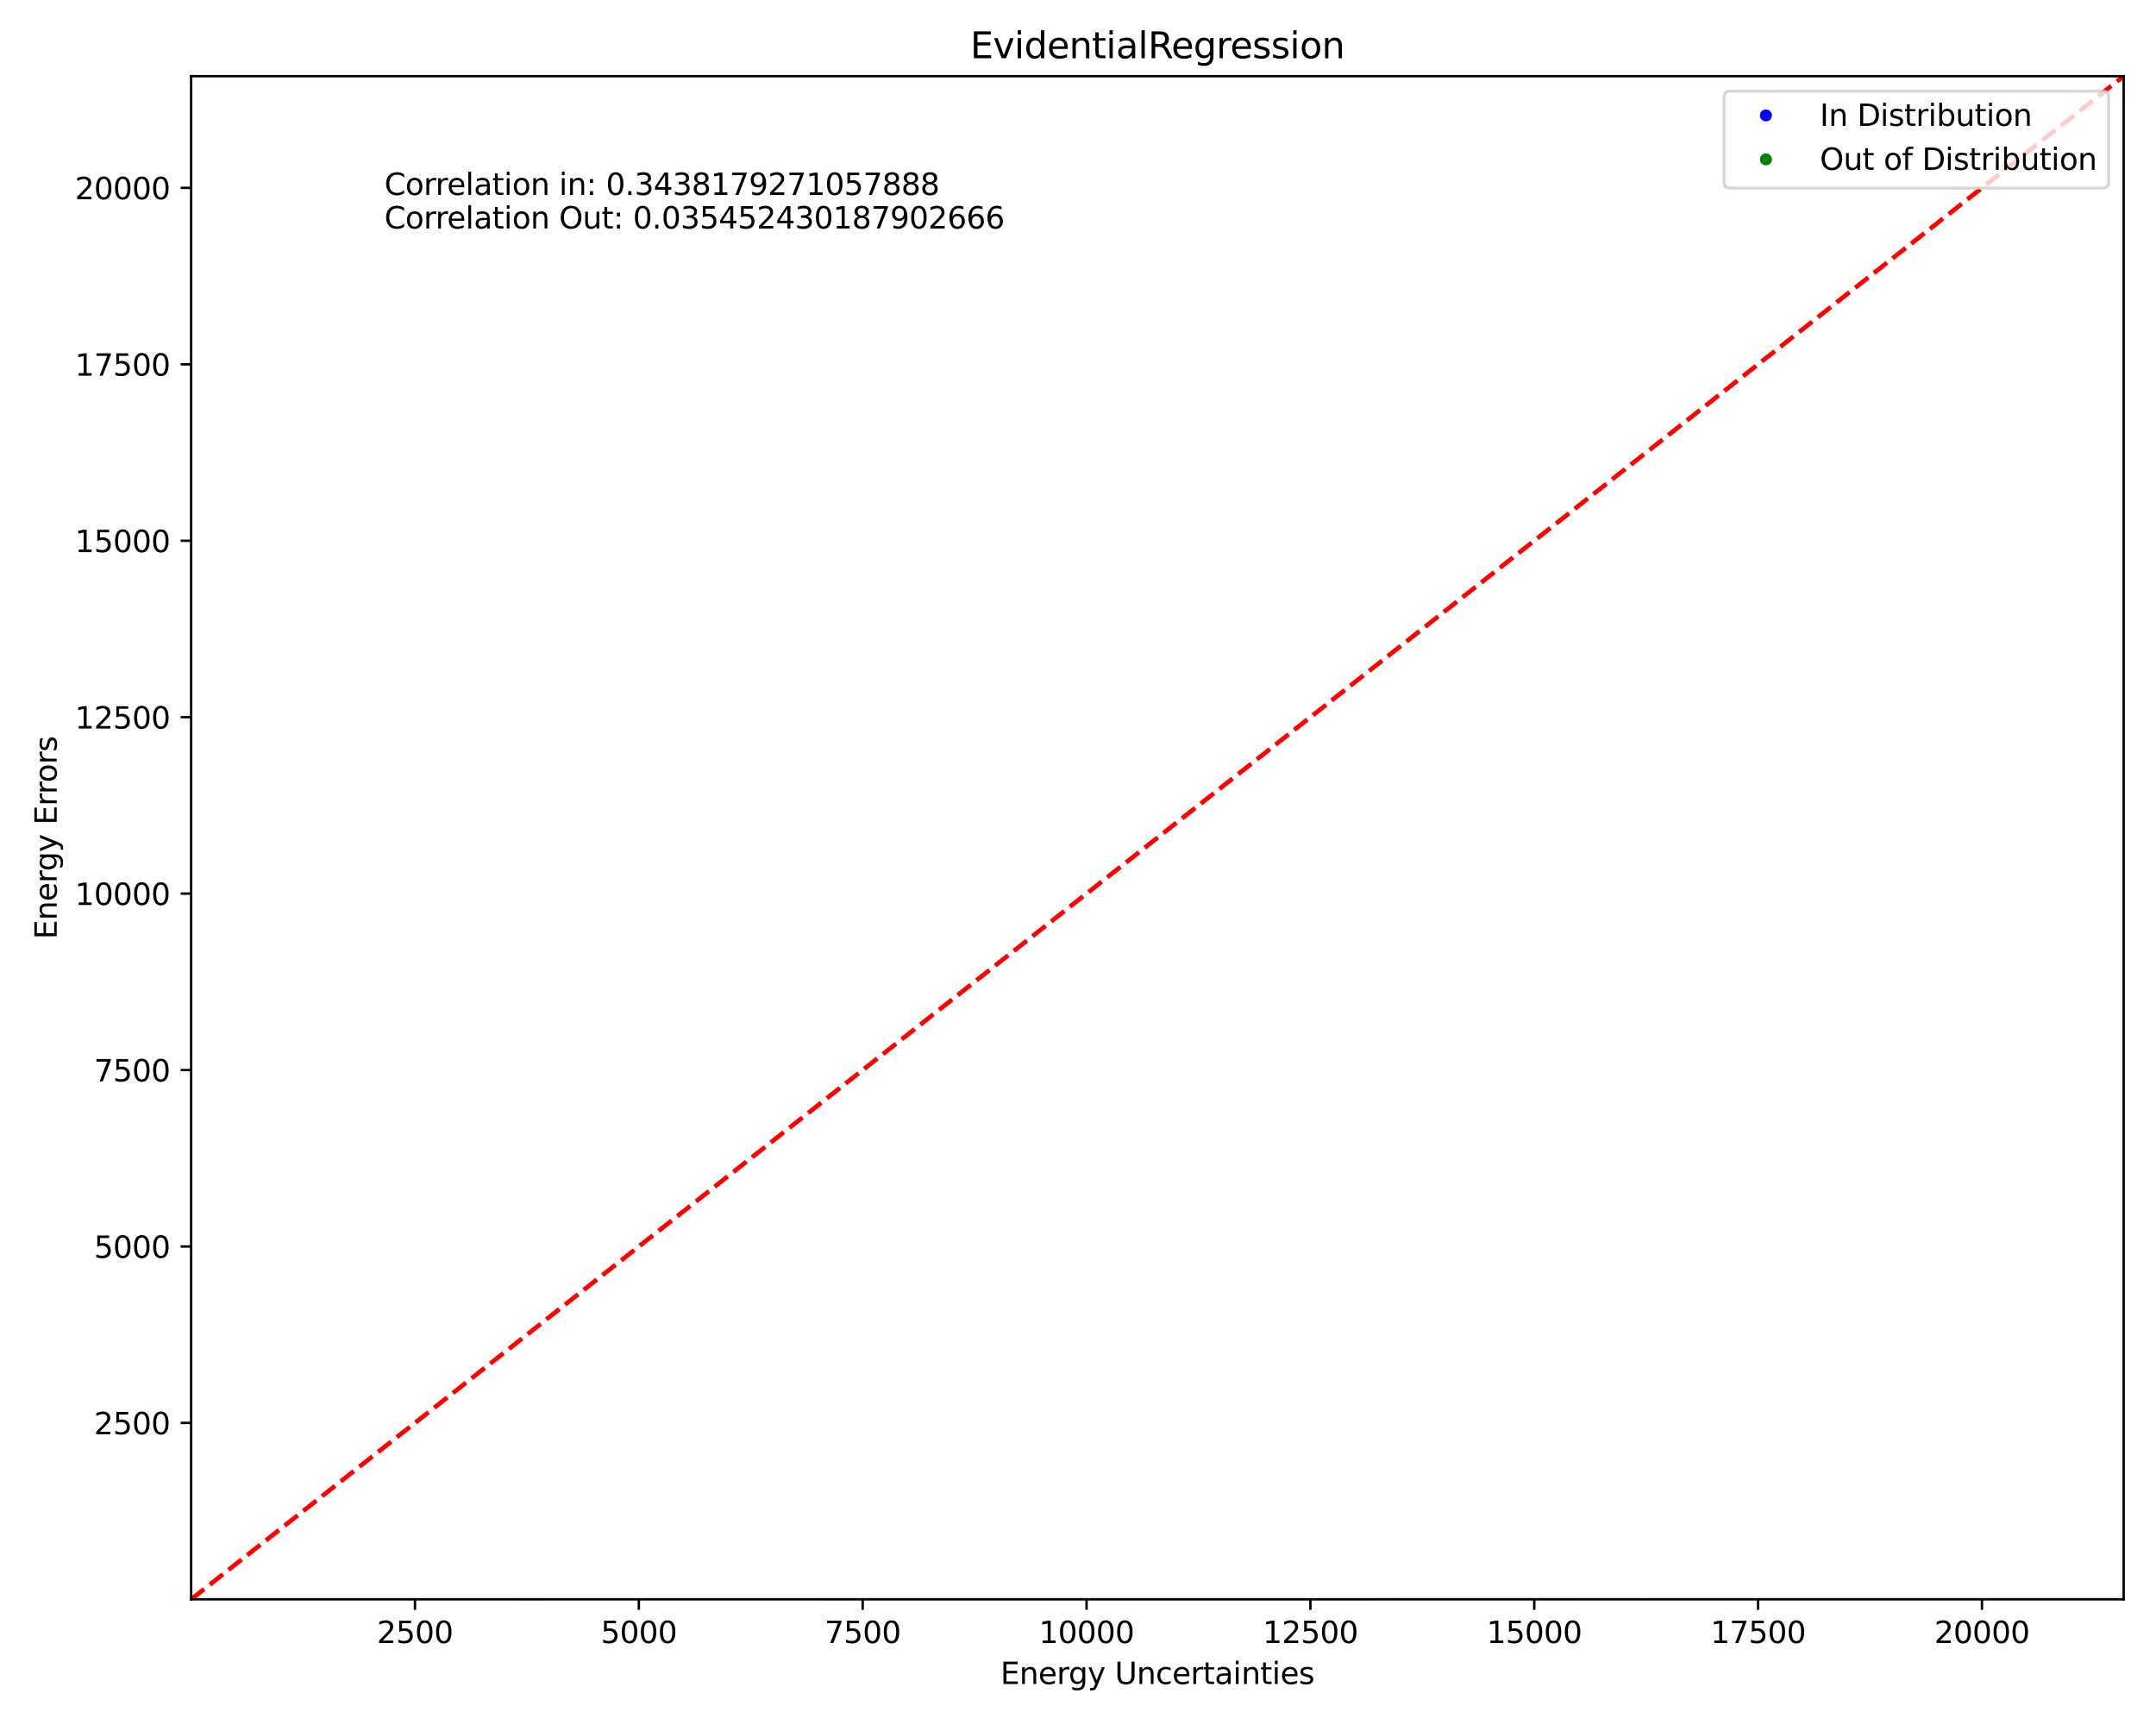 <?xml version="1.0" encoding="utf-8" standalone="no"?>
<!DOCTYPE svg PUBLIC "-//W3C//DTD SVG 1.1//EN"
  "http://www.w3.org/Graphics/SVG/1.1/DTD/svg11.dtd">
<svg xmlns:xlink="http://www.w3.org/1999/xlink" width="720pt" height="576pt" viewBox="0 0 720 576" xmlns="http://www.w3.org/2000/svg" version="1.1">
 <defs>
  <style type="text/css">*{stroke-linejoin: round; stroke-linecap: butt}</style>
 </defs>
 <g id="figure_1">
  <g id="patch_1">
   <path d="M 0 576 
L 720 576 
L 720 0 
L 0 0 
z
" style="fill: #ffffff"/>
  </g>
  <g id="axes_1">
   <g id="patch_2">
    <path d="M 63.83 534.04 
L 709.2 534.04 
L 709.2 25.44 
L 63.83 25.44 
z
" style="fill: #ffffff"/>
   </g>
   <g id="QuadContourSet_1">
    <path d="M 63.943 534.068 
L 63.944 534.068 
L 63.944 534.068 
L 63.945 534.068 
L 63.945 534.068 
L 63.945 534.067 
L 63.946 534.067 
L 63.946 534.066 
L 63.946 534.066 
L 63.947 534.065 
L 63.947 534.065 
L 63.947 534.063 
L 63.947 534.063 
L 63.948 534.062 
L 63.948 534.061 
L 63.948 534.06 
L 63.949 534.059 
L 63.949 534.059 
L 63.949 534.057 
L 63.949 534.057 
L 63.95 534.056 
L 63.95 534.054 
L 63.95 534.054 
L 63.95 534.053 
L 63.95 534.051 
L 63.95 534.051 
L 63.951 534.05 
L 63.951 534.048 
L 63.951 534.048 
L 63.951 534.047 
L 63.951 534.045 
L 63.951 534.044 
L 63.951 534.044 
L 63.952 534.042 
L 63.952 534.041 
L 63.952 534.039 
L 63.952 534.039 
L 63.952 534.038 
L 63.952 534.036 
L 63.952 534.035 
L 63.953 534.033 
L 63.953 534.033 
L 63.953 534.032 
L 63.953 534.03 
L 63.953 534.029 
L 63.953 534.027 
L 63.953 534.026 
L 63.953 534.024 
L 63.953 534.024 
L 63.953 534.023 
L 63.953 534.022 
L 63.953 534.02 
L 63.953 534.019 
L 63.953 534.017 
L 63.954 534.016 
L 63.954 534.014 
L 63.954 534.013 
L 63.954 534.011 
L 63.954 534.01 
L 63.954 534.008 
L 63.954 534.007 
L 63.954 534.005 
L 63.954 534.004 
L 63.954 534.002 
L 63.954 534.001 
L 63.954 533.999 
L 63.954 533.998 
L 63.954 533.996 
L 63.954 533.995 
L 63.954 533.993 
L 63.953 533.992 
L 63.953 533.99 
L 63.953 533.989 
L 63.953 533.987 
L 63.953 533.986 
L 63.953 533.984 
L 63.953 533.983 
L 63.953 533.981 
L 63.953 533.981 
L 63.953 533.98 
L 63.953 533.978 
L 63.953 533.977 
L 63.953 533.975 
L 63.953 533.974 
L 63.953 533.973 
L 63.953 533.971 
L 63.953 533.97 
L 63.953 533.968 
L 63.953 533.967 
L 63.953 533.966 
L 63.953 533.965 
L 63.953 533.964 
L 63.952 533.962 
L 63.952 533.961 
L 63.952 533.959 
L 63.952 533.958 
L 63.952 533.956 
L 63.952 533.955 
L 63.952 533.953 
L 63.952 533.953 
L 63.952 533.952 
L 63.952 533.95 
L 63.952 533.949 
L 63.952 533.947 
L 63.952 533.946 
L 63.952 533.944 
L 63.952 533.943 
L 63.952 533.941 
L 63.952 533.94 
L 63.952 533.938 
L 63.952 533.937 
L 63.951 533.935 
L 63.951 533.935 
L 63.951 533.934 
L 63.951 533.932 
L 63.951 533.931 
L 63.951 533.929 
L 63.951 533.928 
L 63.951 533.926 
L 63.951 533.925 
L 63.951 533.923 
L 63.951 533.922 
L 63.951 533.921 
L 63.951 533.921 
L 63.951 533.919 
L 63.951 533.918 
L 63.951 533.916 
L 63.95 533.915 
L 63.95 533.913 
L 63.95 533.912 
L 63.95 533.912 
L 63.95 533.91 
L 63.95 533.909 
L 63.95 533.907 
L 63.95 533.906 
L 63.95 533.904 
L 63.95 533.903 
L 63.95 533.903 
L 63.95 533.901 
L 63.95 533.9 
L 63.949 533.898 
L 63.949 533.897 
L 63.949 533.895 
L 63.949 533.894 
L 63.949 533.893 
L 63.949 533.892 
L 63.949 533.891 
L 63.949 533.889 
L 63.949 533.888 
L 63.949 533.888 
L 63.948 533.886 
L 63.948 533.886 
L 63.947 533.885 
L 63.947 533.885 
L 63.946 533.886 
L 63.946 533.886 
L 63.946 533.888 
L 63.946 533.888 
L 63.946 533.889 
L 63.945 533.891 
L 63.945 533.891 
L 63.945 533.892 
L 63.945 533.894 
L 63.945 533.895 
L 63.945 533.895 
L 63.944 533.897 
L 63.944 533.898 
L 63.944 533.9 
L 63.944 533.9 
L 63.944 533.901 
L 63.944 533.903 
L 63.944 533.904 
L 63.944 533.906 
L 63.944 533.907 
L 63.944 533.909 
L 63.944 533.909 
L 63.943 533.91 
L 63.943 533.912 
L 63.943 533.913 
L 63.943 533.915 
L 63.943 533.916 
L 63.943 533.918 
L 63.943 533.919 
L 63.943 533.919 
L 63.943 533.921 
L 63.943 533.922 
L 63.943 533.923 
L 63.943 533.925 
L 63.943 533.926 
L 63.942 533.928 
L 63.942 533.929 
L 63.942 533.929 
L 63.942 533.931 
L 63.942 533.932 
L 63.942 533.934 
L 63.942 533.935 
L 63.942 533.937 
L 63.942 533.938 
L 63.942 533.94 
L 63.942 533.94 
L 63.942 533.941 
L 63.942 533.943 
L 63.942 533.944 
L 63.942 533.946 
L 63.941 533.947 
L 63.941 533.949 
L 63.941 533.95 
L 63.941 533.952 
L 63.941 533.953 
L 63.941 533.954 
L 63.941 533.955 
L 63.941 533.956 
L 63.941 533.958 
L 63.941 533.959 
L 63.941 533.961 
L 63.941 533.962 
L 63.941 533.964 
L 63.941 533.965 
L 63.941 533.967 
L 63.941 533.968 
L 63.941 533.97 
L 63.941 533.971 
L 63.941 533.972 
L 63.941 533.973 
L 63.941 533.974 
L 63.941 533.975 
L 63.94 533.977 
L 63.94 533.978 
L 63.94 533.98 
L 63.94 533.981 
L 63.94 533.983 
L 63.94 533.984 
L 63.94 533.986 
L 63.94 533.987 
L 63.94 533.987 
L 63.94 533.989 
L 63.94 533.99 
L 63.94 533.992 
L 63.94 533.993 
L 63.94 533.995 
L 63.94 533.996 
L 63.94 533.998 
L 63.94 533.999 
L 63.94 534.001 
L 63.94 534.002 
L 63.94 534.003 
L 63.94 534.004 
L 63.939 534.005 
L 63.939 534.007 
L 63.939 534.008 
L 63.939 534.01 
L 63.939 534.011 
L 63.939 534.013 
L 63.939 534.014 
L 63.939 534.016 
L 63.939 534.017 
L 63.939 534.019 
L 63.939 534.02 
L 63.939 534.022 
L 63.939 534.023 
L 63.939 534.024 
L 63.939 534.026 
L 63.939 534.027 
L 63.939 534.029 
L 63.939 534.03 
L 63.939 534.032 
L 63.939 534.033 
L 63.939 534.035 
L 63.939 534.036 
L 63.939 534.038 
L 63.939 534.039 
L 63.939 534.041 
L 63.939 534.042 
L 63.939 534.044 
L 63.939 534.045 
L 63.939 534.047 
L 63.939 534.048 
L 63.939 534.05 
L 63.94 534.051 
L 63.94 534.051 
L 63.94 534.053 
L 63.94 534.054 
L 63.94 534.056 
L 63.94 534.057 
L 63.94 534.057 
L 63.94 534.059 
L 63.94 534.06 
L 63.941 534.061 
L 63.941 534.062 
L 63.941 534.063 
L 63.941 534.064 
L 63.941 534.065 
L 63.942 534.066 
L 63.942 534.066 
L 63.942 534.067 
L 63.943 534.068 
z
M 63.943 534.059 
L 63.943 534.058 
L 63.943 534.057 
L 63.942 534.057 
L 63.942 534.056 
L 63.942 534.054 
L 63.942 534.054 
L 63.942 534.053 
L 63.941 534.051 
L 63.941 534.05 
L 63.941 534.05 
L 63.941 534.048 
L 63.941 534.047 
L 63.941 534.045 
L 63.941 534.044 
L 63.941 534.042 
L 63.941 534.041 
L 63.941 534.041 
L 63.941 534.039 
L 63.941 534.038 
L 63.941 534.036 
L 63.941 534.035 
L 63.941 534.033 
L 63.941 534.032 
L 63.941 534.03 
L 63.941 534.029 
L 63.941 534.027 
L 63.941 534.026 
L 63.941 534.024 
L 63.941 534.023 
L 63.941 534.022 
L 63.941 534.02 
L 63.941 534.019 
L 63.941 534.017 
L 63.941 534.016 
L 63.941 534.014 
L 63.941 534.014 
L 63.941 534.013 
L 63.941 534.011 
L 63.941 534.01 
L 63.941 534.008 
L 63.941 534.007 
L 63.941 534.005 
L 63.941 534.004 
L 63.941 534.002 
L 63.941 534.001 
L 63.941 533.999 
L 63.941 533.998 
L 63.941 533.996 
L 63.941 533.996 
L 63.941 533.995 
L 63.941 533.993 
L 63.941 533.992 
L 63.941 533.99 
L 63.942 533.989 
L 63.942 533.987 
L 63.942 533.986 
L 63.942 533.984 
L 63.942 533.984 
L 63.942 533.983 
L 63.942 533.981 
L 63.942 533.98 
L 63.942 533.978 
L 63.942 533.977 
L 63.942 533.975 
L 63.942 533.974 
L 63.942 533.974 
L 63.942 533.973 
L 63.943 533.971 
L 63.943 533.97 
L 63.943 533.968 
L 63.943 533.967 
L 63.943 533.965 
L 63.943 533.964 
L 63.943 533.962 
L 63.943 533.962 
L 63.943 533.961 
L 63.943 533.959 
L 63.943 533.958 
L 63.943 533.956 
L 63.943 533.955 
L 63.943 533.953 
L 63.943 533.952 
L 63.944 533.95 
L 63.944 533.95 
L 63.944 533.949 
L 63.944 533.947 
L 63.944 533.946 
L 63.944 533.944 
L 63.944 533.943 
L 63.944 533.941 
L 63.944 533.941 
L 63.944 533.94 
L 63.944 533.938 
L 63.944 533.937 
L 63.945 533.935 
L 63.945 533.935 
L 63.945 533.934 
L 63.945 533.932 
L 63.945 533.931 
L 63.945 533.931 
L 63.945 533.929 
L 63.946 533.928 
L 63.946 533.928 
L 63.946 533.926 
L 63.946 533.926 
L 63.947 533.925 
L 63.947 533.926 
L 63.948 533.926 
L 63.948 533.928 
L 63.948 533.928 
L 63.948 533.929 
L 63.948 533.931 
L 63.949 533.932 
L 63.949 533.932 
L 63.949 533.934 
L 63.949 533.935 
L 63.949 533.937 
L 63.949 533.938 
L 63.949 533.94 
L 63.949 533.94 
L 63.949 533.941 
L 63.949 533.943 
L 63.949 533.944 
L 63.949 533.946 
L 63.95 533.947 
L 63.95 533.949 
L 63.95 533.95 
L 63.95 533.951 
L 63.95 533.952 
L 63.95 533.953 
L 63.95 533.955 
L 63.95 533.956 
L 63.95 533.958 
L 63.95 533.959 
L 63.95 533.96 
L 63.95 533.961 
L 63.95 533.962 
L 63.951 533.964 
L 63.951 533.965 
L 63.951 533.967 
L 63.951 533.968 
L 63.951 533.969 
L 63.951 533.97 
L 63.951 533.971 
L 63.951 533.973 
L 63.951 533.974 
L 63.951 533.975 
L 63.951 533.977 
L 63.951 533.978 
L 63.951 533.979 
L 63.951 533.98 
L 63.952 533.981 
L 63.952 533.983 
L 63.952 533.984 
L 63.952 533.986 
L 63.952 533.987 
L 63.952 533.989 
L 63.952 533.99 
L 63.952 533.992 
L 63.952 533.993 
L 63.952 533.995 
L 63.952 533.996 
L 63.952 533.998 
L 63.952 533.998 
L 63.952 533.999 
L 63.952 534.001 
L 63.952 534.002 
L 63.952 534.004 
L 63.952 534.005 
L 63.952 534.007 
L 63.952 534.008 
L 63.952 534.01 
L 63.952 534.011 
L 63.952 534.013 
L 63.952 534.014 
L 63.952 534.016 
L 63.952 534.016 
L 63.952 534.017 
L 63.952 534.019 
L 63.952 534.02 
L 63.952 534.022 
L 63.952 534.023 
L 63.952 534.024 
L 63.952 534.026 
L 63.952 534.027 
L 63.951 534.029 
L 63.951 534.029 
L 63.951 534.03 
L 63.951 534.032 
L 63.951 534.033 
L 63.951 534.035 
L 63.951 534.036 
L 63.951 534.036 
L 63.951 534.038 
L 63.951 534.039 
L 63.95 534.041 
L 63.95 534.041 
L 63.95 534.042 
L 63.95 534.044 
L 63.95 534.045 
L 63.95 534.045 
L 63.949 534.047 
L 63.949 534.048 
L 63.949 534.048 
L 63.949 534.05 
L 63.949 534.051 
L 63.949 534.051 
L 63.948 534.053 
L 63.948 534.053 
L 63.948 534.054 
L 63.947 534.055 
L 63.947 534.056 
L 63.947 534.057 
L 63.947 534.057 
L 63.946 534.058 
L 63.946 534.059 
L 63.946 534.059 
L 63.945 534.059 
L 63.945 534.06 
L 63.944 534.06 
L 63.944 534.059 
z
" clip-path="url(#p0a63ea6c90)" style="fill: #e6e6f3"/>
    <path d="M 63.944 534.059 
L 63.944 534.06 
L 63.945 534.06 
L 63.945 534.059 
L 63.946 534.059 
L 63.946 534.059 
L 63.946 534.058 
L 63.947 534.057 
L 63.947 534.057 
L 63.947 534.056 
L 63.947 534.055 
L 63.948 534.054 
L 63.948 534.053 
L 63.948 534.053 
L 63.949 534.051 
L 63.949 534.051 
L 63.949 534.05 
L 63.949 534.048 
L 63.949 534.048 
L 63.949 534.047 
L 63.95 534.045 
L 63.95 534.045 
L 63.95 534.044 
L 63.95 534.042 
L 63.95 534.041 
L 63.95 534.041 
L 63.951 534.039 
L 63.951 534.038 
L 63.951 534.036 
L 63.951 534.036 
L 63.951 534.035 
L 63.951 534.033 
L 63.951 534.032 
L 63.951 534.03 
L 63.951 534.029 
L 63.951 534.029 
L 63.952 534.027 
L 63.952 534.026 
L 63.952 534.024 
L 63.952 534.023 
L 63.952 534.022 
L 63.952 534.02 
L 63.952 534.019 
L 63.952 534.017 
L 63.952 534.016 
L 63.952 534.016 
L 63.952 534.014 
L 63.952 534.013 
L 63.952 534.011 
L 63.952 534.01 
L 63.952 534.008 
L 63.952 534.007 
L 63.952 534.005 
L 63.952 534.004 
L 63.952 534.002 
L 63.952 534.001 
L 63.952 533.999 
L 63.952 533.998 
L 63.952 533.998 
L 63.952 533.996 
L 63.952 533.995 
L 63.952 533.993 
L 63.952 533.992 
L 63.952 533.99 
L 63.952 533.989 
L 63.952 533.987 
L 63.952 533.986 
L 63.952 533.984 
L 63.952 533.983 
L 63.952 533.981 
L 63.951 533.98 
L 63.951 533.979 
L 63.951 533.978 
L 63.951 533.977 
L 63.951 533.975 
L 63.951 533.974 
L 63.951 533.973 
L 63.951 533.971 
L 63.951 533.97 
L 63.951 533.969 
L 63.951 533.968 
L 63.951 533.967 
L 63.951 533.965 
L 63.951 533.964 
L 63.95 533.962 
L 63.95 533.961 
L 63.95 533.96 
L 63.95 533.959 
L 63.95 533.958 
L 63.95 533.956 
L 63.95 533.955 
L 63.95 533.953 
L 63.95 533.952 
L 63.95 533.951 
L 63.95 533.95 
L 63.95 533.949 
L 63.95 533.947 
L 63.949 533.946 
L 63.949 533.944 
L 63.949 533.943 
L 63.949 533.941 
L 63.949 533.94 
L 63.949 533.94 
L 63.949 533.938 
L 63.949 533.937 
L 63.949 533.935 
L 63.949 533.934 
L 63.949 533.932 
L 63.949 533.932 
L 63.948 533.931 
L 63.948 533.929 
L 63.948 533.928 
L 63.948 533.928 
L 63.948 533.926 
L 63.947 533.926 
L 63.947 533.925 
L 63.946 533.926 
L 63.946 533.926 
L 63.946 533.928 
L 63.946 533.928 
L 63.945 533.929 
L 63.945 533.931 
L 63.945 533.931 
L 63.945 533.932 
L 63.945 533.934 
L 63.945 533.935 
L 63.945 533.935 
L 63.944 533.937 
L 63.944 533.938 
L 63.944 533.94 
L 63.944 533.941 
L 63.944 533.941 
L 63.944 533.943 
L 63.944 533.944 
L 63.944 533.946 
L 63.944 533.947 
L 63.944 533.949 
L 63.944 533.95 
L 63.944 533.95 
L 63.943 533.952 
L 63.943 533.953 
L 63.943 533.955 
L 63.943 533.956 
L 63.943 533.958 
L 63.943 533.959 
L 63.943 533.961 
L 63.943 533.962 
L 63.943 533.962 
L 63.943 533.964 
L 63.943 533.965 
L 63.943 533.967 
L 63.943 533.968 
L 63.943 533.97 
L 63.943 533.971 
L 63.942 533.973 
L 63.942 533.974 
L 63.942 533.974 
L 63.942 533.975 
L 63.942 533.977 
L 63.942 533.978 
L 63.942 533.98 
L 63.942 533.981 
L 63.942 533.983 
L 63.942 533.984 
L 63.942 533.984 
L 63.942 533.986 
L 63.942 533.987 
L 63.942 533.989 
L 63.941 533.99 
L 63.941 533.992 
L 63.941 533.993 
L 63.941 533.995 
L 63.941 533.996 
L 63.941 533.996 
L 63.941 533.998 
L 63.941 533.999 
L 63.941 534.001 
L 63.941 534.002 
L 63.941 534.004 
L 63.941 534.005 
L 63.941 534.007 
L 63.941 534.008 
L 63.941 534.01 
L 63.941 534.011 
L 63.941 534.013 
L 63.941 534.014 
L 63.941 534.014 
L 63.941 534.016 
L 63.941 534.017 
L 63.941 534.019 
L 63.941 534.02 
L 63.941 534.022 
L 63.941 534.023 
L 63.941 534.024 
L 63.941 534.026 
L 63.941 534.027 
L 63.941 534.029 
L 63.941 534.03 
L 63.941 534.032 
L 63.941 534.033 
L 63.941 534.035 
L 63.941 534.036 
L 63.941 534.038 
L 63.941 534.039 
L 63.941 534.041 
L 63.941 534.041 
L 63.941 534.042 
L 63.941 534.044 
L 63.941 534.045 
L 63.941 534.047 
L 63.941 534.048 
L 63.941 534.05 
L 63.941 534.05 
L 63.941 534.051 
L 63.942 534.053 
L 63.942 534.054 
L 63.942 534.054 
L 63.942 534.056 
L 63.942 534.057 
L 63.943 534.057 
L 63.943 534.058 
L 63.943 534.059 
z
M 63.944 534.054 
L 63.944 534.054 
L 63.943 534.053 
L 63.943 534.052 
L 63.943 534.051 
L 63.942 534.05 
L 63.942 534.049 
L 63.942 534.048 
L 63.942 534.047 
L 63.942 534.045 
L 63.942 534.045 
L 63.942 534.044 
L 63.942 534.042 
L 63.942 534.041 
L 63.941 534.039 
L 63.941 534.038 
L 63.941 534.036 
L 63.941 534.035 
L 63.941 534.033 
L 63.941 534.032 
L 63.941 534.03 
L 63.941 534.029 
L 63.941 534.027 
L 63.941 534.026 
L 63.941 534.024 
L 63.941 534.023 
L 63.941 534.022 
L 63.941 534.02 
L 63.941 534.019 
L 63.941 534.017 
L 63.941 534.016 
L 63.941 534.014 
L 63.941 534.013 
L 63.942 534.011 
L 63.942 534.01 
L 63.942 534.008 
L 63.942 534.007 
L 63.942 534.005 
L 63.942 534.004 
L 63.942 534.002 
L 63.942 534.002 
L 63.942 534.001 
L 63.942 533.999 
L 63.942 533.998 
L 63.942 533.996 
L 63.942 533.995 
L 63.942 533.993 
L 63.942 533.992 
L 63.942 533.99 
L 63.942 533.99 
L 63.942 533.989 
L 63.943 533.987 
L 63.943 533.986 
L 63.943 533.984 
L 63.943 533.983 
L 63.943 533.981 
L 63.943 533.981 
L 63.943 533.98 
L 63.943 533.978 
L 63.943 533.977 
L 63.943 533.975 
L 63.943 533.974 
L 63.944 533.973 
L 63.944 533.973 
L 63.944 533.971 
L 63.944 533.97 
L 63.944 533.968 
L 63.944 533.967 
L 63.944 533.966 
L 63.944 533.965 
L 63.944 533.964 
L 63.944 533.962 
L 63.944 533.961 
L 63.945 533.959 
L 63.945 533.959 
L 63.945 533.958 
L 63.945 533.956 
L 63.945 533.955 
L 63.945 533.953 
L 63.945 533.953 
L 63.945 533.952 
L 63.946 533.95 
L 63.946 533.949 
L 63.946 533.948 
L 63.946 533.947 
L 63.946 533.946 
L 63.947 533.946 
L 63.947 533.947 
L 63.947 533.949 
L 63.947 533.949 
L 63.948 533.95 
L 63.948 533.952 
L 63.948 533.953 
L 63.948 533.953 
L 63.948 533.955 
L 63.948 533.956 
L 63.949 533.958 
L 63.949 533.958 
L 63.949 533.959 
L 63.949 533.961 
L 63.949 533.962 
L 63.949 533.963 
L 63.949 533.964 
L 63.949 533.965 
L 63.95 533.967 
L 63.95 533.968 
L 63.95 533.969 
L 63.95 533.97 
L 63.95 533.971 
L 63.95 533.973 
L 63.95 533.974 
L 63.95 533.975 
L 63.95 533.977 
L 63.95 533.977 
L 63.95 533.978 
L 63.951 533.98 
L 63.951 533.981 
L 63.951 533.983 
L 63.951 533.984 
L 63.951 533.986 
L 63.951 533.987 
L 63.951 533.988 
L 63.951 533.989 
L 63.951 533.99 
L 63.951 533.992 
L 63.951 533.993 
L 63.951 533.995 
L 63.951 533.996 
L 63.951 533.998 
L 63.951 533.999 
L 63.951 534.001 
L 63.951 534.002 
L 63.951 534.004 
L 63.951 534.005 
L 63.951 534.007 
L 63.951 534.008 
L 63.951 534.01 
L 63.951 534.011 
L 63.951 534.013 
L 63.951 534.014 
L 63.951 534.016 
L 63.951 534.017 
L 63.951 534.019 
L 63.951 534.02 
L 63.951 534.022 
L 63.951 534.023 
L 63.951 534.024 
L 63.951 534.025 
L 63.951 534.026 
L 63.951 534.027 
L 63.951 534.029 
L 63.951 534.03 
L 63.95 534.032 
L 63.95 534.033 
L 63.95 534.033 
L 63.95 534.035 
L 63.95 534.036 
L 63.95 534.038 
L 63.95 534.038 
L 63.95 534.039 
L 63.949 534.041 
L 63.949 534.042 
L 63.949 534.042 
L 63.949 534.044 
L 63.949 534.045 
L 63.949 534.046 
L 63.948 534.047 
L 63.948 534.048 
L 63.948 534.048 
L 63.948 534.05 
L 63.947 534.05 
L 63.947 534.051 
L 63.947 534.052 
L 63.947 534.053 
L 63.946 534.053 
L 63.946 534.054 
L 63.946 534.054 
L 63.945 534.055 
L 63.945 534.055 
L 63.944 534.055 
z
" clip-path="url(#p0a63ea6c90)" style="fill: #d0d0f4"/>
    <path d="M 63.944 534.055 
L 63.945 534.055 
L 63.945 534.055 
L 63.946 534.054 
L 63.946 534.054 
L 63.946 534.053 
L 63.947 534.053 
L 63.947 534.052 
L 63.947 534.051 
L 63.947 534.05 
L 63.948 534.05 
L 63.948 534.048 
L 63.948 534.048 
L 63.948 534.047 
L 63.949 534.046 
L 63.949 534.045 
L 63.949 534.044 
L 63.949 534.042 
L 63.949 534.042 
L 63.949 534.041 
L 63.95 534.039 
L 63.95 534.038 
L 63.95 534.038 
L 63.95 534.036 
L 63.95 534.035 
L 63.95 534.033 
L 63.95 534.033 
L 63.95 534.032 
L 63.951 534.03 
L 63.951 534.029 
L 63.951 534.027 
L 63.951 534.026 
L 63.951 534.025 
L 63.951 534.024 
L 63.951 534.023 
L 63.951 534.022 
L 63.951 534.02 
L 63.951 534.019 
L 63.951 534.017 
L 63.951 534.016 
L 63.951 534.014 
L 63.951 534.013 
L 63.951 534.011 
L 63.951 534.01 
L 63.951 534.008 
L 63.951 534.007 
L 63.951 534.005 
L 63.951 534.004 
L 63.951 534.002 
L 63.951 534.001 
L 63.951 533.999 
L 63.951 533.998 
L 63.951 533.996 
L 63.951 533.995 
L 63.951 533.993 
L 63.951 533.992 
L 63.951 533.99 
L 63.951 533.989 
L 63.951 533.988 
L 63.951 533.987 
L 63.951 533.986 
L 63.951 533.984 
L 63.951 533.983 
L 63.951 533.981 
L 63.951 533.98 
L 63.95 533.978 
L 63.95 533.977 
L 63.95 533.977 
L 63.95 533.975 
L 63.95 533.974 
L 63.95 533.973 
L 63.95 533.971 
L 63.95 533.97 
L 63.95 533.969 
L 63.95 533.968 
L 63.95 533.967 
L 63.949 533.965 
L 63.949 533.964 
L 63.949 533.963 
L 63.949 533.962 
L 63.949 533.961 
L 63.949 533.959 
L 63.949 533.958 
L 63.949 533.958 
L 63.948 533.956 
L 63.948 533.955 
L 63.948 533.953 
L 63.948 533.953 
L 63.948 533.952 
L 63.948 533.95 
L 63.947 533.949 
L 63.947 533.949 
L 63.947 533.947 
L 63.947 533.946 
L 63.946 533.946 
L 63.946 533.947 
L 63.946 533.948 
L 63.946 533.949 
L 63.946 533.95 
L 63.945 533.952 
L 63.945 533.953 
L 63.945 533.953 
L 63.945 533.955 
L 63.945 533.956 
L 63.945 533.958 
L 63.945 533.959 
L 63.945 533.959 
L 63.944 533.961 
L 63.944 533.962 
L 63.944 533.964 
L 63.944 533.965 
L 63.944 533.966 
L 63.944 533.967 
L 63.944 533.968 
L 63.944 533.97 
L 63.944 533.971 
L 63.944 533.973 
L 63.944 533.973 
L 63.943 533.974 
L 63.943 533.975 
L 63.943 533.977 
L 63.943 533.978 
L 63.943 533.98 
L 63.943 533.981 
L 63.943 533.981 
L 63.943 533.983 
L 63.943 533.984 
L 63.943 533.986 
L 63.943 533.987 
L 63.942 533.989 
L 63.942 533.99 
L 63.942 533.99 
L 63.942 533.992 
L 63.942 533.993 
L 63.942 533.995 
L 63.942 533.996 
L 63.942 533.998 
L 63.942 533.999 
L 63.942 534.001 
L 63.942 534.002 
L 63.942 534.002 
L 63.942 534.004 
L 63.942 534.005 
L 63.942 534.007 
L 63.942 534.008 
L 63.942 534.01 
L 63.942 534.011 
L 63.941 534.013 
L 63.941 534.014 
L 63.941 534.016 
L 63.941 534.017 
L 63.941 534.019 
L 63.941 534.02 
L 63.941 534.022 
L 63.941 534.023 
L 63.941 534.024 
L 63.941 534.026 
L 63.941 534.027 
L 63.941 534.029 
L 63.941 534.03 
L 63.941 534.032 
L 63.941 534.033 
L 63.941 534.035 
L 63.941 534.036 
L 63.941 534.038 
L 63.941 534.039 
L 63.942 534.041 
L 63.942 534.042 
L 63.942 534.044 
L 63.942 534.045 
L 63.942 534.045 
L 63.942 534.047 
L 63.942 534.048 
L 63.942 534.049 
L 63.942 534.05 
L 63.943 534.051 
L 63.943 534.052 
L 63.943 534.053 
L 63.944 534.054 
L 63.944 534.054 
z
M 63.944 534.05 
L 63.944 534.049 
L 63.943 534.048 
L 63.943 534.047 
L 63.943 534.046 
L 63.943 534.045 
L 63.943 534.044 
L 63.942 534.042 
L 63.942 534.041 
L 63.942 534.041 
L 63.942 534.039 
L 63.942 534.038 
L 63.942 534.036 
L 63.942 534.035 
L 63.942 534.033 
L 63.942 534.032 
L 63.942 534.03 
L 63.942 534.029 
L 63.942 534.027 
L 63.942 534.026 
L 63.942 534.024 
L 63.942 534.023 
L 63.942 534.022 
L 63.942 534.02 
L 63.942 534.019 
L 63.942 534.017 
L 63.942 534.016 
L 63.942 534.014 
L 63.942 534.013 
L 63.942 534.011 
L 63.942 534.01 
L 63.942 534.008 
L 63.942 534.007 
L 63.942 534.005 
L 63.942 534.005 
L 63.942 534.004 
L 63.942 534.002 
L 63.943 534.001 
L 63.943 533.999 
L 63.943 533.998 
L 63.943 533.996 
L 63.943 533.995 
L 63.943 533.993 
L 63.943 533.993 
L 63.943 533.992 
L 63.943 533.99 
L 63.943 533.989 
L 63.943 533.987 
L 63.943 533.986 
L 63.944 533.985 
L 63.944 533.984 
L 63.944 533.983 
L 63.944 533.981 
L 63.944 533.98 
L 63.944 533.979 
L 63.944 533.978 
L 63.944 533.977 
L 63.944 533.975 
L 63.945 533.974 
L 63.945 533.973 
L 63.945 533.973 
L 63.945 533.971 
L 63.945 533.97 
L 63.945 533.969 
L 63.945 533.968 
L 63.946 533.967 
L 63.946 533.966 
L 63.946 533.965 
L 63.946 533.964 
L 63.947 533.964 
L 63.947 533.965 
L 63.947 533.965 
L 63.948 533.967 
L 63.948 533.967 
L 63.948 533.968 
L 63.948 533.97 
L 63.949 533.971 
L 63.949 533.971 
L 63.949 533.973 
L 63.949 533.974 
L 63.949 533.975 
L 63.949 533.976 
L 63.949 533.977 
L 63.949 533.978 
L 63.95 533.98 
L 63.95 533.981 
L 63.95 533.982 
L 63.95 533.983 
L 63.95 533.984 
L 63.95 533.986 
L 63.95 533.987 
L 63.95 533.989 
L 63.95 533.99 
L 63.95 533.992 
L 63.95 533.993 
L 63.95 533.994 
L 63.95 533.995 
L 63.95 533.996 
L 63.95 533.998 
L 63.95 533.999 
L 63.951 534.001 
L 63.951 534.002 
L 63.951 534.004 
L 63.951 534.005 
L 63.951 534.007 
L 63.951 534.008 
L 63.951 534.01 
L 63.951 534.011 
L 63.951 534.013 
L 63.951 534.014 
L 63.951 534.016 
L 63.951 534.017 
L 63.951 534.019 
L 63.95 534.02 
L 63.95 534.022 
L 63.95 534.023 
L 63.95 534.023 
L 63.95 534.024 
L 63.95 534.026 
L 63.95 534.027 
L 63.95 534.029 
L 63.95 534.03 
L 63.95 534.032 
L 63.95 534.032 
L 63.95 534.033 
L 63.949 534.035 
L 63.949 534.036 
L 63.949 534.037 
L 63.949 534.038 
L 63.949 534.039 
L 63.949 534.041 
L 63.949 534.041 
L 63.948 534.042 
L 63.948 534.044 
L 63.948 534.044 
L 63.948 534.045 
L 63.947 534.046 
L 63.947 534.047 
L 63.947 534.048 
L 63.947 534.048 
L 63.946 534.049 
L 63.946 534.05 
L 63.946 534.05 
L 63.945 534.051 
L 63.945 534.051 
L 63.944 534.05 
z
" clip-path="url(#p0a63ea6c90)" style="fill: #b9b9f6"/>
    <path d="M 63.944 534.05 
L 63.945 534.051 
L 63.945 534.051 
L 63.946 534.05 
L 63.946 534.05 
L 63.946 534.049 
L 63.947 534.048 
L 63.947 534.048 
L 63.947 534.047 
L 63.947 534.046 
L 63.948 534.045 
L 63.948 534.044 
L 63.948 534.044 
L 63.948 534.042 
L 63.949 534.041 
L 63.949 534.041 
L 63.949 534.039 
L 63.949 534.038 
L 63.949 534.037 
L 63.949 534.036 
L 63.949 534.035 
L 63.95 534.033 
L 63.95 534.032 
L 63.95 534.032 
L 63.95 534.03 
L 63.95 534.029 
L 63.95 534.027 
L 63.95 534.026 
L 63.95 534.024 
L 63.95 534.023 
L 63.95 534.023 
L 63.95 534.022 
L 63.95 534.02 
L 63.951 534.019 
L 63.951 534.017 
L 63.951 534.016 
L 63.951 534.014 
L 63.951 534.013 
L 63.951 534.011 
L 63.951 534.01 
L 63.951 534.008 
L 63.951 534.007 
L 63.951 534.005 
L 63.951 534.004 
L 63.951 534.002 
L 63.951 534.001 
L 63.95 533.999 
L 63.95 533.998 
L 63.95 533.996 
L 63.95 533.995 
L 63.95 533.994 
L 63.95 533.993 
L 63.95 533.992 
L 63.95 533.99 
L 63.95 533.989 
L 63.95 533.987 
L 63.95 533.986 
L 63.95 533.984 
L 63.95 533.983 
L 63.95 533.982 
L 63.95 533.981 
L 63.95 533.98 
L 63.949 533.978 
L 63.949 533.977 
L 63.949 533.976 
L 63.949 533.975 
L 63.949 533.974 
L 63.949 533.973 
L 63.949 533.971 
L 63.949 533.971 
L 63.948 533.97 
L 63.948 533.968 
L 63.948 533.967 
L 63.948 533.967 
L 63.947 533.965 
L 63.947 533.965 
L 63.947 533.964 
L 63.946 533.964 
L 63.946 533.965 
L 63.946 533.966 
L 63.946 533.967 
L 63.945 533.968 
L 63.945 533.969 
L 63.945 533.97 
L 63.945 533.971 
L 63.945 533.973 
L 63.945 533.973 
L 63.945 533.974 
L 63.944 533.975 
L 63.944 533.977 
L 63.944 533.978 
L 63.944 533.979 
L 63.944 533.98 
L 63.944 533.981 
L 63.944 533.983 
L 63.944 533.984 
L 63.944 533.985 
L 63.943 533.986 
L 63.943 533.987 
L 63.943 533.989 
L 63.943 533.99 
L 63.943 533.992 
L 63.943 533.993 
L 63.943 533.993 
L 63.943 533.995 
L 63.943 533.996 
L 63.943 533.998 
L 63.943 533.999 
L 63.943 534.001 
L 63.942 534.002 
L 63.942 534.004 
L 63.942 534.005 
L 63.942 534.005 
L 63.942 534.007 
L 63.942 534.008 
L 63.942 534.01 
L 63.942 534.011 
L 63.942 534.013 
L 63.942 534.014 
L 63.942 534.016 
L 63.942 534.017 
L 63.942 534.019 
L 63.942 534.02 
L 63.942 534.022 
L 63.942 534.023 
L 63.942 534.024 
L 63.942 534.026 
L 63.942 534.027 
L 63.942 534.029 
L 63.942 534.03 
L 63.942 534.032 
L 63.942 534.033 
L 63.942 534.035 
L 63.942 534.036 
L 63.942 534.038 
L 63.942 534.039 
L 63.942 534.041 
L 63.942 534.041 
L 63.942 534.042 
L 63.943 534.044 
L 63.943 534.045 
L 63.943 534.046 
L 63.943 534.047 
L 63.943 534.048 
L 63.944 534.049 
L 63.944 534.05 
z
M 63.945 534.047 
L 63.945 534.047 
L 63.944 534.045 
L 63.944 534.045 
L 63.944 534.044 
L 63.944 534.043 
L 63.943 534.042 
L 63.943 534.041 
L 63.943 534.039 
L 63.943 534.038 
L 63.943 534.038 
L 63.943 534.036 
L 63.943 534.035 
L 63.943 534.033 
L 63.943 534.032 
L 63.943 534.03 
L 63.943 534.029 
L 63.943 534.027 
L 63.943 534.026 
L 63.943 534.024 
L 63.943 534.023 
L 63.943 534.022 
L 63.943 534.02 
L 63.943 534.019 
L 63.943 534.017 
L 63.943 534.016 
L 63.943 534.014 
L 63.943 534.013 
L 63.943 534.011 
L 63.943 534.01 
L 63.943 534.008 
L 63.943 534.007 
L 63.943 534.007 
L 63.943 534.005 
L 63.943 534.004 
L 63.943 534.002 
L 63.943 534.001 
L 63.943 533.999 
L 63.943 533.998 
L 63.943 533.996 
L 63.944 533.995 
L 63.944 533.995 
L 63.944 533.993 
L 63.944 533.992 
L 63.944 533.99 
L 63.944 533.989 
L 63.944 533.988 
L 63.944 533.987 
L 63.944 533.986 
L 63.944 533.984 
L 63.945 533.983 
L 63.945 533.983 
L 63.945 533.981 
L 63.945 533.98 
L 63.945 533.979 
L 63.945 533.978 
L 63.946 533.977 
L 63.946 533.976 
L 63.946 533.975 
L 63.946 533.974 
L 63.947 533.974 
L 63.947 533.974 
L 63.947 533.974 
L 63.947 533.975 
L 63.948 533.975 
L 63.948 533.977 
L 63.948 533.977 
L 63.948 533.978 
L 63.949 533.98 
L 63.949 533.981 
L 63.949 533.981 
L 63.949 533.983 
L 63.949 533.984 
L 63.949 533.986 
L 63.949 533.987 
L 63.949 533.987 
L 63.949 533.989 
L 63.949 533.99 
L 63.95 533.992 
L 63.95 533.993 
L 63.95 533.995 
L 63.95 533.996 
L 63.95 533.998 
L 63.95 533.998 
L 63.95 533.999 
L 63.95 534.001 
L 63.95 534.002 
L 63.95 534.004 
L 63.95 534.005 
L 63.95 534.007 
L 63.95 534.008 
L 63.95 534.01 
L 63.95 534.011 
L 63.95 534.013 
L 63.95 534.014 
L 63.95 534.016 
L 63.95 534.017 
L 63.95 534.019 
L 63.95 534.02 
L 63.95 534.022 
L 63.95 534.022 
L 63.95 534.023 
L 63.95 534.024 
L 63.95 534.026 
L 63.949 534.027 
L 63.949 534.029 
L 63.949 534.03 
L 63.949 534.031 
L 63.949 534.032 
L 63.949 534.033 
L 63.949 534.035 
L 63.949 534.036 
L 63.949 534.036 
L 63.948 534.038 
L 63.948 534.039 
L 63.948 534.04 
L 63.948 534.041 
L 63.947 534.042 
L 63.947 534.042 
L 63.947 534.044 
L 63.947 534.044 
L 63.947 534.045 
L 63.946 534.046 
L 63.946 534.047 
L 63.945 534.047 
L 63.945 534.047 
z
" clip-path="url(#p0a63ea6c90)" style="fill: #9d9df7"/>
    <path d="M 63.945 534.047 
L 63.945 534.047 
L 63.946 534.047 
L 63.946 534.046 
L 63.947 534.045 
L 63.947 534.044 
L 63.947 534.044 
L 63.947 534.042 
L 63.947 534.042 
L 63.948 534.041 
L 63.948 534.04 
L 63.948 534.039 
L 63.948 534.038 
L 63.949 534.036 
L 63.949 534.036 
L 63.949 534.035 
L 63.949 534.033 
L 63.949 534.032 
L 63.949 534.031 
L 63.949 534.03 
L 63.949 534.029 
L 63.949 534.027 
L 63.95 534.026 
L 63.95 534.024 
L 63.95 534.023 
L 63.95 534.022 
L 63.95 534.022 
L 63.95 534.02 
L 63.95 534.019 
L 63.95 534.017 
L 63.95 534.016 
L 63.95 534.014 
L 63.95 534.013 
L 63.95 534.011 
L 63.95 534.01 
L 63.95 534.008 
L 63.95 534.007 
L 63.95 534.005 
L 63.95 534.004 
L 63.95 534.002 
L 63.95 534.001 
L 63.95 533.999 
L 63.95 533.998 
L 63.95 533.998 
L 63.95 533.996 
L 63.95 533.995 
L 63.95 533.993 
L 63.95 533.992 
L 63.949 533.99 
L 63.949 533.989 
L 63.949 533.987 
L 63.949 533.987 
L 63.949 533.986 
L 63.949 533.984 
L 63.949 533.983 
L 63.949 533.981 
L 63.949 533.981 
L 63.949 533.98 
L 63.948 533.978 
L 63.948 533.977 
L 63.948 533.977 
L 63.948 533.975 
L 63.947 533.975 
L 63.947 533.974 
L 63.947 533.974 
L 63.947 533.974 
L 63.946 533.974 
L 63.946 533.975 
L 63.946 533.976 
L 63.946 533.977 
L 63.945 533.978 
L 63.945 533.979 
L 63.945 533.98 
L 63.945 533.981 
L 63.945 533.983 
L 63.945 533.983 
L 63.944 533.984 
L 63.944 533.986 
L 63.944 533.987 
L 63.944 533.988 
L 63.944 533.989 
L 63.944 533.99 
L 63.944 533.992 
L 63.944 533.993 
L 63.944 533.995 
L 63.944 533.995 
L 63.943 533.996 
L 63.943 533.998 
L 63.943 533.999 
L 63.943 534.001 
L 63.943 534.002 
L 63.943 534.004 
L 63.943 534.005 
L 63.943 534.007 
L 63.943 534.007 
L 63.943 534.008 
L 63.943 534.01 
L 63.943 534.011 
L 63.943 534.013 
L 63.943 534.014 
L 63.943 534.016 
L 63.943 534.017 
L 63.943 534.019 
L 63.943 534.02 
L 63.943 534.022 
L 63.943 534.023 
L 63.943 534.024 
L 63.943 534.026 
L 63.943 534.027 
L 63.943 534.029 
L 63.943 534.03 
L 63.943 534.032 
L 63.943 534.033 
L 63.943 534.035 
L 63.943 534.036 
L 63.943 534.038 
L 63.943 534.038 
L 63.943 534.039 
L 63.943 534.041 
L 63.943 534.042 
L 63.944 534.043 
L 63.944 534.044 
L 63.944 534.045 
L 63.944 534.045 
L 63.945 534.047 
L 63.945 534.047 
z
M 63.945 534.042 
L 63.944 534.041 
L 63.944 534.04 
L 63.944 534.039 
L 63.944 534.038 
L 63.944 534.036 
L 63.944 534.036 
L 63.943 534.035 
L 63.943 534.033 
L 63.943 534.032 
L 63.943 534.03 
L 63.943 534.029 
L 63.943 534.027 
L 63.943 534.026 
L 63.943 534.024 
L 63.943 534.023 
L 63.943 534.022 
L 63.943 534.02 
L 63.943 534.019 
L 63.943 534.017 
L 63.943 534.016 
L 63.943 534.014 
L 63.943 534.013 
L 63.943 534.011 
L 63.943 534.01 
L 63.943 534.008 
L 63.944 534.007 
L 63.944 534.007 
L 63.944 534.005 
L 63.944 534.004 
L 63.944 534.002 
L 63.944 534.001 
L 63.944 533.999 
L 63.944 533.998 
L 63.944 533.997 
L 63.944 533.996 
L 63.944 533.995 
L 63.944 533.993 
L 63.945 533.992 
L 63.945 533.991 
L 63.945 533.99 
L 63.945 533.989 
L 63.945 533.987 
L 63.945 533.986 
L 63.945 533.986 
L 63.946 533.984 
L 63.946 533.983 
L 63.946 533.983 
L 63.946 533.982 
L 63.947 533.981 
L 63.947 533.983 
L 63.948 533.983 
L 63.948 533.984 
L 63.948 533.985 
L 63.948 533.986 
L 63.948 533.987 
L 63.948 533.989 
L 63.949 533.99 
L 63.949 533.99 
L 63.949 533.992 
L 63.949 533.993 
L 63.949 533.995 
L 63.949 533.996 
L 63.949 533.998 
L 63.949 533.999 
L 63.949 534 
L 63.949 534.001 
L 63.949 534.002 
L 63.949 534.004 
L 63.949 534.005 
L 63.949 534.007 
L 63.949 534.008 
L 63.949 534.01 
L 63.949 534.011 
L 63.949 534.013 
L 63.949 534.014 
L 63.949 534.016 
L 63.949 534.017 
L 63.949 534.019 
L 63.949 534.02 
L 63.949 534.022 
L 63.949 534.022 
L 63.949 534.023 
L 63.949 534.024 
L 63.949 534.026 
L 63.949 534.027 
L 63.949 534.029 
L 63.949 534.03 
L 63.949 534.031 
L 63.948 534.032 
L 63.948 534.033 
L 63.948 534.035 
L 63.948 534.035 
L 63.948 534.036 
L 63.948 534.038 
L 63.947 534.038 
L 63.947 534.039 
L 63.947 534.041 
L 63.947 534.041 
L 63.946 534.042 
L 63.946 534.042 
L 63.946 534.043 
L 63.945 534.043 
L 63.945 534.042 
z
" clip-path="url(#p0a63ea6c90)" style="fill: #8080f8"/>
    <path d="M 63.945 534.042 
L 63.945 534.043 
L 63.946 534.043 
L 63.946 534.042 
L 63.946 534.042 
L 63.947 534.041 
L 63.947 534.041 
L 63.947 534.039 
L 63.947 534.038 
L 63.948 534.038 
L 63.948 534.036 
L 63.948 534.035 
L 63.948 534.035 
L 63.948 534.033 
L 63.948 534.032 
L 63.949 534.031 
L 63.949 534.03 
L 63.949 534.029 
L 63.949 534.027 
L 63.949 534.026 
L 63.949 534.024 
L 63.949 534.023 
L 63.949 534.022 
L 63.949 534.022 
L 63.949 534.02 
L 63.949 534.019 
L 63.949 534.017 
L 63.949 534.016 
L 63.949 534.014 
L 63.949 534.013 
L 63.949 534.011 
L 63.949 534.01 
L 63.949 534.008 
L 63.949 534.007 
L 63.949 534.005 
L 63.949 534.004 
L 63.949 534.002 
L 63.949 534.001 
L 63.949 534 
L 63.949 533.999 
L 63.949 533.998 
L 63.949 533.996 
L 63.949 533.995 
L 63.949 533.993 
L 63.949 533.992 
L 63.949 533.99 
L 63.949 533.99 
L 63.948 533.989 
L 63.948 533.987 
L 63.948 533.986 
L 63.948 533.985 
L 63.948 533.984 
L 63.948 533.983 
L 63.947 533.983 
L 63.947 533.981 
L 63.946 533.982 
L 63.946 533.983 
L 63.946 533.983 
L 63.946 533.984 
L 63.945 533.986 
L 63.945 533.986 
L 63.945 533.987 
L 63.945 533.989 
L 63.945 533.99 
L 63.945 533.991 
L 63.945 533.992 
L 63.944 533.993 
L 63.944 533.995 
L 63.944 533.996 
L 63.944 533.997 
L 63.944 533.998 
L 63.944 533.999 
L 63.944 534.001 
L 63.944 534.002 
L 63.944 534.004 
L 63.944 534.005 
L 63.944 534.007 
L 63.944 534.007 
L 63.943 534.008 
L 63.943 534.01 
L 63.943 534.011 
L 63.943 534.013 
L 63.943 534.014 
L 63.943 534.016 
L 63.943 534.017 
L 63.943 534.019 
L 63.943 534.02 
L 63.943 534.022 
L 63.943 534.023 
L 63.943 534.024 
L 63.943 534.026 
L 63.943 534.027 
L 63.943 534.029 
L 63.943 534.03 
L 63.943 534.032 
L 63.943 534.033 
L 63.943 534.035 
L 63.944 534.036 
L 63.944 534.036 
L 63.944 534.038 
L 63.944 534.039 
L 63.944 534.04 
L 63.944 534.041 
L 63.945 534.042 
z
M 63.946 534.039 
L 63.945 534.039 
L 63.945 534.038 
L 63.945 534.038 
L 63.944 534.036 
L 63.944 534.035 
L 63.944 534.034 
L 63.944 534.033 
L 63.944 534.032 
L 63.944 534.03 
L 63.944 534.029 
L 63.944 534.027 
L 63.944 534.026 
L 63.944 534.024 
L 63.944 534.023 
L 63.944 534.022 
L 63.944 534.02 
L 63.944 534.019 
L 63.944 534.017 
L 63.944 534.016 
L 63.944 534.014 
L 63.944 534.013 
L 63.944 534.011 
L 63.944 534.01 
L 63.944 534.008 
L 63.944 534.007 
L 63.944 534.007 
L 63.944 534.005 
L 63.944 534.004 
L 63.944 534.002 
L 63.944 534.001 
L 63.945 533.999 
L 63.945 533.998 
L 63.945 533.998 
L 63.945 533.996 
L 63.945 533.995 
L 63.945 533.993 
L 63.945 533.993 
L 63.945 533.992 
L 63.946 533.99 
L 63.946 533.99 
L 63.946 533.989 
L 63.946 533.988 
L 63.947 533.988 
L 63.947 533.989 
L 63.947 533.99 
L 63.948 533.99 
L 63.948 533.992 
L 63.948 533.993 
L 63.948 533.994 
L 63.948 533.995 
L 63.948 533.996 
L 63.948 533.998 
L 63.948 533.999 
L 63.949 534.001 
L 63.949 534.002 
L 63.949 534.002 
L 63.949 534.004 
L 63.949 534.005 
L 63.949 534.007 
L 63.949 534.008 
L 63.949 534.01 
L 63.949 534.011 
L 63.949 534.013 
L 63.949 534.014 
L 63.949 534.016 
L 63.949 534.017 
L 63.949 534.019 
L 63.949 534.02 
L 63.949 534.022 
L 63.949 534.023 
L 63.949 534.023 
L 63.949 534.024 
L 63.948 534.026 
L 63.948 534.027 
L 63.948 534.029 
L 63.948 534.03 
L 63.948 534.03 
L 63.948 534.032 
L 63.948 534.033 
L 63.947 534.034 
L 63.947 534.035 
L 63.947 534.036 
L 63.947 534.037 
L 63.947 534.038 
L 63.946 534.039 
L 63.946 534.039 
L 63.946 534.039 
z
" clip-path="url(#p0a63ea6c90)" style="fill: #6363fa"/>
    <path d="M 63.946 534.039 
L 63.946 534.039 
L 63.946 534.039 
L 63.947 534.038 
L 63.947 534.037 
L 63.947 534.036 
L 63.947 534.035 
L 63.947 534.034 
L 63.948 534.033 
L 63.948 534.032 
L 63.948 534.03 
L 63.948 534.03 
L 63.948 534.029 
L 63.948 534.027 
L 63.948 534.026 
L 63.949 534.024 
L 63.949 534.023 
L 63.949 534.023 
L 63.949 534.022 
L 63.949 534.02 
L 63.949 534.019 
L 63.949 534.017 
L 63.949 534.016 
L 63.949 534.014 
L 63.949 534.013 
L 63.949 534.011 
L 63.949 534.01 
L 63.949 534.008 
L 63.949 534.007 
L 63.949 534.005 
L 63.949 534.004 
L 63.949 534.002 
L 63.949 534.002 
L 63.949 534.001 
L 63.948 533.999 
L 63.948 533.998 
L 63.948 533.996 
L 63.948 533.995 
L 63.948 533.994 
L 63.948 533.993 
L 63.948 533.992 
L 63.948 533.99 
L 63.947 533.99 
L 63.947 533.989 
L 63.947 533.988 
L 63.946 533.988 
L 63.946 533.989 
L 63.946 533.99 
L 63.946 533.99 
L 63.945 533.992 
L 63.945 533.993 
L 63.945 533.993 
L 63.945 533.995 
L 63.945 533.996 
L 63.945 533.998 
L 63.945 533.998 
L 63.945 533.999 
L 63.944 534.001 
L 63.944 534.002 
L 63.944 534.004 
L 63.944 534.005 
L 63.944 534.007 
L 63.944 534.007 
L 63.944 534.008 
L 63.944 534.01 
L 63.944 534.011 
L 63.944 534.013 
L 63.944 534.014 
L 63.944 534.016 
L 63.944 534.017 
L 63.944 534.019 
L 63.944 534.02 
L 63.944 534.022 
L 63.944 534.023 
L 63.944 534.024 
L 63.944 534.026 
L 63.944 534.027 
L 63.944 534.029 
L 63.944 534.03 
L 63.944 534.032 
L 63.944 534.033 
L 63.944 534.034 
L 63.944 534.035 
L 63.944 534.036 
L 63.945 534.038 
L 63.945 534.038 
L 63.945 534.039 
L 63.946 534.039 
z
M 63.945 534.035 
L 63.945 534.035 
L 63.945 534.033 
L 63.945 534.032 
L 63.945 534.032 
L 63.945 534.03 
L 63.944 534.029 
L 63.944 534.027 
L 63.944 534.026 
L 63.944 534.024 
L 63.944 534.023 
L 63.944 534.022 
L 63.944 534.02 
L 63.944 534.019 
L 63.944 534.017 
L 63.944 534.016 
L 63.944 534.014 
L 63.944 534.013 
L 63.945 534.011 
L 63.945 534.01 
L 63.945 534.008 
L 63.945 534.008 
L 63.945 534.007 
L 63.945 534.005 
L 63.945 534.004 
L 63.945 534.002 
L 63.945 534.001 
L 63.945 534.001 
L 63.945 533.999 
L 63.946 533.998 
L 63.946 533.997 
L 63.946 533.996 
L 63.946 533.995 
L 63.947 533.995 
L 63.947 533.996 
L 63.947 533.997 
L 63.948 533.998 
L 63.948 533.999 
L 63.948 534.001 
L 63.948 534.002 
L 63.948 534.004 
L 63.948 534.004 
L 63.948 534.005 
L 63.948 534.007 
L 63.948 534.008 
L 63.948 534.01 
L 63.948 534.011 
L 63.948 534.013 
L 63.948 534.014 
L 63.948 534.016 
L 63.948 534.017 
L 63.948 534.019 
L 63.948 534.02 
L 63.948 534.022 
L 63.948 534.023 
L 63.948 534.023 
L 63.948 534.024 
L 63.948 534.026 
L 63.948 534.027 
L 63.948 534.029 
L 63.947 534.03 
L 63.947 534.03 
L 63.947 534.032 
L 63.947 534.033 
L 63.947 534.033 
L 63.946 534.035 
L 63.946 534.035 
L 63.946 534.035 
z
" clip-path="url(#p0a63ea6c90)" style="fill: #4646fb"/>
    <path d="M 63.946 534.035 
L 63.946 534.035 
L 63.946 534.035 
L 63.947 534.033 
L 63.947 534.033 
L 63.947 534.032 
L 63.947 534.03 
L 63.947 534.03 
L 63.948 534.029 
L 63.948 534.027 
L 63.948 534.026 
L 63.948 534.024 
L 63.948 534.023 
L 63.948 534.023 
L 63.948 534.022 
L 63.948 534.02 
L 63.948 534.019 
L 63.948 534.017 
L 63.948 534.016 
L 63.948 534.014 
L 63.948 534.013 
L 63.948 534.011 
L 63.948 534.01 
L 63.948 534.008 
L 63.948 534.007 
L 63.948 534.005 
L 63.948 534.004 
L 63.948 534.004 
L 63.948 534.002 
L 63.948 534.001 
L 63.948 533.999 
L 63.948 533.998 
L 63.947 533.997 
L 63.947 533.996 
L 63.947 533.995 
L 63.946 533.995 
L 63.946 533.996 
L 63.946 533.997 
L 63.946 533.998 
L 63.945 533.999 
L 63.945 534.001 
L 63.945 534.001 
L 63.945 534.002 
L 63.945 534.004 
L 63.945 534.005 
L 63.945 534.007 
L 63.945 534.008 
L 63.945 534.008 
L 63.945 534.01 
L 63.945 534.011 
L 63.944 534.013 
L 63.944 534.014 
L 63.944 534.016 
L 63.944 534.017 
L 63.944 534.019 
L 63.944 534.02 
L 63.944 534.022 
L 63.944 534.023 
L 63.944 534.024 
L 63.944 534.026 
L 63.944 534.027 
L 63.944 534.029 
L 63.945 534.03 
L 63.945 534.032 
L 63.945 534.032 
L 63.945 534.033 
L 63.945 534.035 
L 63.945 534.035 
z
M 63.945 534.029 
L 63.945 534.028 
L 63.945 534.027 
L 63.945 534.026 
L 63.945 534.024 
L 63.945 534.023 
L 63.945 534.022 
L 63.945 534.02 
L 63.945 534.019 
L 63.945 534.017 
L 63.945 534.016 
L 63.945 534.014 
L 63.945 534.013 
L 63.945 534.011 
L 63.945 534.011 
L 63.945 534.01 
L 63.945 534.008 
L 63.946 534.007 
L 63.946 534.005 
L 63.946 534.005 
L 63.946 534.004 
L 63.946 534.003 
L 63.947 534.004 
L 63.947 534.004 
L 63.947 534.005 
L 63.947 534.007 
L 63.947 534.008 
L 63.947 534.01 
L 63.947 534.01 
L 63.948 534.011 
L 63.948 534.013 
L 63.948 534.014 
L 63.948 534.016 
L 63.948 534.017 
L 63.948 534.019 
L 63.948 534.02 
L 63.947 534.021 
L 63.947 534.022 
L 63.947 534.023 
L 63.947 534.024 
L 63.947 534.026 
L 63.947 534.027 
L 63.947 534.027 
L 63.947 534.029 
L 63.946 534.03 
L 63.946 534.03 
z
" clip-path="url(#p0a63ea6c90)" style="fill: #2929fd"/>
    <path d="M 63.946 534.03 
L 63.946 534.03 
L 63.947 534.029 
L 63.947 534.027 
L 63.947 534.027 
L 63.947 534.026 
L 63.947 534.024 
L 63.947 534.023 
L 63.947 534.022 
L 63.947 534.021 
L 63.948 534.02 
L 63.948 534.019 
L 63.948 534.017 
L 63.948 534.016 
L 63.948 534.014 
L 63.948 534.013 
L 63.948 534.011 
L 63.947 534.01 
L 63.947 534.01 
L 63.947 534.008 
L 63.947 534.007 
L 63.947 534.005 
L 63.947 534.004 
L 63.947 534.004 
L 63.946 534.003 
L 63.946 534.004 
L 63.946 534.005 
L 63.946 534.005 
L 63.946 534.007 
L 63.945 534.008 
L 63.945 534.01 
L 63.945 534.011 
L 63.945 534.011 
L 63.945 534.013 
L 63.945 534.014 
L 63.945 534.016 
L 63.945 534.017 
L 63.945 534.019 
L 63.945 534.02 
L 63.945 534.022 
L 63.945 534.023 
L 63.945 534.024 
L 63.945 534.026 
L 63.945 534.027 
L 63.945 534.028 
L 63.945 534.029 
z
" clip-path="url(#p0a63ea6c90)" style="fill: #0d0dfe"/>
   </g>
   <g id="QuadContourSet_2">
    <path d="M 741.331 534.121 
L 876.28 534.118 
L 1843.65 534.09 
L 2086.101 534.063 
L 2161.67 534.036 
L 2187.56 534.008 
L 2194.052 533.981 
L 2190.606 533.954 
L 2181.659 533.926 
L 2170.894 533.899 
L 2160.85 533.872 
L 2151.733 533.844 
L 2142.599 533.817 
L 2133.544 533.79 
L 2125.591 533.762 
L 2118.537 533.735 
L 2110.61 533.708 
L 2100.372 533.68 
L 2087.762 533.653 
L 2073.541 533.626 
L 2057.976 533.598 
L 2039.73 533.571 
L 2016.869 533.544 
L 1989.846 533.516 
L 1962.032 533.489 
L 1936.14 533.462 
L 1911.994 533.434 
L 1887.608 533.407 
L 1859.267 533.38 
L 1821.232 533.352 
L 1769.786 533.325 
L 1706.355 533.297 
L 1631.816 533.27 
L 1541.675 533.243 
L 1429.899 533.215 
L 1293.378 533.188 
L 1132.985 533.161 
L 950.752 533.133 
L 741.331 533.106 
L 488.853 533.133 
L 268.738 533.161 
L 71.262 533.188 
L -99.987 533.215 
L -240.316 533.243 
L -350.76 533.27 
L -438.077 533.297 
L -510.86 533.325 
L -573.752 533.352 
L -626.952 533.38 
L -670.655 533.407 
L -706.605 533.434 
L -737.023 533.462 
L -764.321 533.489 
L -775.884 533.5 
L -775.884 533.516 
L -775.884 533.544 
L -775.884 533.571 
L -775.884 533.598 
L -775.884 533.626 
L -775.884 533.653 
L -775.884 533.68 
L -775.884 533.708 
L -775.884 533.735 
L -775.884 533.762 
L -775.884 533.79 
L -775.884 533.817 
L -775.884 533.844 
L -775.884 533.859 
L -756.598 533.844 
L -727.331 533.817 
L -701.248 533.79 
L -676.759 533.762 
L -650.961 533.735 
L -620.322 533.708 
L -583.045 533.68 
L -539.673 533.653 
L -491.07 533.626 
L -436.058 533.598 
L -371.798 533.571 
L -297.289 533.544 
L -216.11 533.516 
L -134.133 533.489 
L -53.625 533.462 
L 29.33 533.434 
L 122.444 533.407 
L 235.011 533.38 
L 375.179 533.352 
L 544.504 533.325 
L 741.331 533.297 
L 902.99 533.325 
L 1042.002 533.352 
L 1155.013 533.38 
L 1243.756 533.407 
L 1316.988 533.434 
L 1383.817 533.462 
L 1451.11 533.489 
L 1521.531 533.516 
L 1591.082 533.544 
L 1652.778 533.571 
L 1704.009 533.598 
L 1747.532 533.626 
L 1786.442 533.653 
L 1820.969 533.68 
L 1849.686 533.708 
L 1872.452 533.735 
L 1891.944 533.762 
L 1911.896 533.79 
L 1934.015 533.817 
L 1958.263 533.844 
L 1985.221 533.872 
L 2015.57 533.899 
L 2046.994 533.926 
L 2072.517 533.954 
L 2082.644 533.981 
L 2065.613 534.008 
L 1995.933 534.036 
L 1791.79 534.063 
L 1136.322 534.09 
L 741.331 534.101 
L 196.262 534.09 
L -658.955 534.063 
L -775.884 534.053 
L -775.884 534.063 
L -775.884 534.09 
L -775.884 534.091 
L 547.124 534.118 
z
" clip-path="url(#p0a63ea6c90)" style="fill: #e2efe2; fill-opacity: 0.5"/>
    <path d="M 741.331 534.101 
L 1136.322 534.09 
L 1791.79 534.063 
L 1995.933 534.036 
L 2065.613 534.008 
L 2082.644 533.981 
L 2072.517 533.954 
L 2046.994 533.926 
L 2015.57 533.899 
L 1985.221 533.872 
L 1958.263 533.844 
L 1934.015 533.817 
L 1911.896 533.79 
L 1891.944 533.762 
L 1872.452 533.735 
L 1849.686 533.708 
L 1820.969 533.68 
L 1786.442 533.653 
L 1747.532 533.626 
L 1704.009 533.598 
L 1652.778 533.571 
L 1591.082 533.544 
L 1521.531 533.516 
L 1451.11 533.489 
L 1383.817 533.462 
L 1316.988 533.434 
L 1243.756 533.407 
L 1155.013 533.38 
L 1042.002 533.352 
L 902.99 533.325 
L 741.331 533.297 
L 544.504 533.325 
L 375.179 533.352 
L 235.011 533.38 
L 122.444 533.407 
L 29.33 533.434 
L -53.625 533.462 
L -134.133 533.489 
L -216.11 533.516 
L -297.289 533.544 
L -371.798 533.571 
L -436.058 533.598 
L -491.07 533.626 
L -539.673 533.653 
L -583.045 533.68 
L -620.322 533.708 
L -650.961 533.735 
L -676.759 533.762 
L -701.248 533.79 
L -727.331 533.817 
L -756.598 533.844 
L -775.884 533.859 
L -775.884 533.872 
L -775.884 533.899 
L -775.884 533.926 
L -775.884 533.954 
L -775.884 533.971 
L -753.96 533.954 
L -695.045 533.926 
L -627.302 533.899 
L -562.383 533.872 
L -505.529 533.844 
L -456.54 533.817 
L -413.268 533.79 
L -373.167 533.762 
L -331.614 533.735 
L -282.368 533.708 
L -221.702 533.68 
L -150.294 533.653 
L -70.099 533.626 
L 20.353 533.598 
L 126.429 533.571 
L 251.383 533.544 
L 389.789 533.516 
L 530.26 533.489 
L 666.866 533.462 
L 741.331 533.446 
L 801.514 533.462 
L 912.456 533.489 
L 1027.796 533.516 
L 1142.185 533.544 
L 1244.823 533.571 
L 1330.83 533.598 
L 1403.828 533.626 
L 1468.766 533.653 
L 1526.4 533.68 
L 1574.6 533.708 
L 1613.009 533.735 
L 1645.615 533.762 
L 1678.218 533.79 
L 1714.108 533.817 
L 1754.291 533.844 
L 1800.06 533.872 
L 1851.815 533.899 
L 1905.019 533.926 
L 1948.017 533.954 
L 1965.189 533.981 
L 1937.047 534.008 
L 1821.199 534.036 
L 1481.503 534.063 
L 741.331 534.086 
L -245.336 534.063 
L -658.563 534.036 
L -775.884 534.008 
L -775.884 534.008 
L -775.884 534.008 
L -775.884 534.036 
L -775.884 534.053 
L -658.955 534.063 
L 196.262 534.09 
z
" clip-path="url(#p0a63ea6c90)" style="fill: #d0e6d0; fill-opacity: 0.5"/>
    <path d="M 741.331 534.086 
L 1481.503 534.063 
L 1821.199 534.036 
L 1937.047 534.008 
L 1965.189 533.981 
L 1948.017 533.954 
L 1905.019 533.926 
L 1851.815 533.899 
L 1800.06 533.872 
L 1754.291 533.844 
L 1714.108 533.817 
L 1678.218 533.79 
L 1645.615 533.762 
L 1613.009 533.735 
L 1574.6 533.708 
L 1526.4 533.68 
L 1468.766 533.653 
L 1403.828 533.626 
L 1330.83 533.598 
L 1244.823 533.571 
L 1142.185 533.544 
L 1027.796 533.516 
L 912.456 533.489 
L 801.514 533.462 
L 741.331 533.446 
L 666.866 533.462 
L 530.26 533.489 
L 389.789 533.516 
L 251.383 533.544 
L 126.429 533.571 
L 20.353 533.598 
L -70.099 533.626 
L -150.294 533.653 
L -221.702 533.68 
L -282.368 533.708 
L -331.614 533.735 
L -373.167 533.762 
L -413.268 533.79 
L -456.54 533.817 
L -505.529 533.844 
L -562.383 533.872 
L -627.302 533.899 
L -695.045 533.926 
L -753.96 533.954 
L -775.884 533.971 
L -775.884 533.981 
L -775.884 534.008 
L -775.884 534.008 
L -658.563 534.036 
L -245.336 534.063 
z
M 408.045 534.063 
L -300.741 534.036 
L -518.187 534.008 
L -556.617 533.981 
L -510.255 533.954 
L -418.219 533.926 
L -308.49 533.899 
L -202.208 533.872 
L -108.921 533.844 
L -28.779 533.817 
L 41.646 533.79 
L 106.408 533.762 
L 172.847 533.735 
L 251.486 533.708 
L 349.1 533.68 
L 464.796 533.653 
L 594.897 533.626 
L 741.331 533.598 
L 860.889 533.626 
L 966.943 533.653 
L 1061.08 533.68 
L 1140.054 533.708 
L 1203.177 533.735 
L 1256.497 533.762 
L 1309.083 533.79 
L 1366.729 533.817 
L 1432.084 533.844 
L 1507.567 533.872 
L 1593.137 533.899 
L 1680.747 533.926 
L 1751.35 533.954 
L 1779.649 533.981 
L 1733.956 534.008 
L 1545.178 534.036 
L 991.354 534.063 
L 741.331 534.071 
z
" clip-path="url(#p0a63ea6c90)" style="fill: #b7dab7; fill-opacity: 0.5"/>
    <path d="M 741.331 534.071 
L 991.354 534.063 
L 1545.178 534.036 
L 1733.956 534.008 
L 1779.649 533.981 
L 1751.35 533.954 
L 1680.747 533.926 
L 1593.137 533.899 
L 1507.567 533.872 
L 1432.084 533.844 
L 1366.729 533.817 
L 1309.083 533.79 
L 1256.497 533.762 
L 1203.177 533.735 
L 1140.054 533.708 
L 1061.08 533.68 
L 966.943 533.653 
L 860.889 533.626 
L 741.331 533.598 
L 594.897 533.626 
L 464.796 533.653 
L 349.1 533.68 
L 251.486 533.708 
L 172.847 533.735 
L 106.408 533.762 
L 41.646 533.79 
L -28.779 533.817 
L -108.921 533.844 
L -202.208 533.872 
L -308.49 533.899 
L -418.219 533.926 
L -510.255 533.954 
L -556.617 533.981 
L -518.187 534.008 
L -300.741 534.036 
L 408.045 534.063 
z
M 27.583 534.036 
L -281.733 534.008 
L -343.803 533.981 
L -286.64 533.954 
L -164.213 533.926 
L -15.959 533.899 
L 128.275 533.872 
L 254.991 533.844 
L 363.718 533.817 
L 459.059 533.79 
L 546.448 533.762 
L 635.723 533.735 
L 741.331 533.708 
L 827.129 533.735 
L 899.456 533.762 
L 970.378 533.79 
L 1047.986 533.817 
L 1136.439 533.844 
L 1239.186 533.872 
L 1355.783 533.899 
L 1474.963 533.926 
L 1570.895 533.954 
L 1609.405 533.981 
L 1547.607 534.008 
L 1291.911 534.036 
L 741.331 534.058 
z
" clip-path="url(#p0a63ea6c90)" style="fill: #9acb9a; fill-opacity: 0.5"/>
    <path d="M 741.331 534.058 
L 1291.911 534.036 
L 1547.607 534.008 
L 1609.405 533.981 
L 1570.895 533.954 
L 1474.963 533.926 
L 1355.783 533.899 
L 1239.186 533.872 
L 1136.439 533.844 
L 1047.986 533.817 
L 970.378 533.79 
L 899.456 533.762 
L 827.129 533.735 
L 741.331 533.708 
L 635.723 533.735 
L 546.448 533.762 
L 459.059 533.79 
L 363.718 533.817 
L 254.991 533.844 
L 128.275 533.872 
L -15.959 533.899 
L -164.213 533.926 
L -286.64 533.954 
L -343.803 533.981 
L -281.733 534.008 
L 27.583 534.036 
z
M 249.61 534.036 
L -121.832 534.008 
L -199.889 533.981 
L -135.422 533.954 
L 7.557 533.926 
L 181.863 533.899 
L 351.762 533.872 
L 501.084 533.844 
L 629.143 533.817 
L 741.331 533.79 
L 832.439 533.817 
L 936.51 533.844 
L 1057.695 533.872 
L 1195.274 533.899 
L 1335.802 533.926 
L 1448.863 533.954 
L 1494.278 533.981 
L 1421.59 534.008 
L 1120.641 534.036 
L 741.331 534.051 
z
" clip-path="url(#p0a63ea6c90)" style="fill: #83c083; fill-opacity: 0.5"/>
    <path d="M 741.331 534.051 
L 1120.641 534.036 
L 1421.59 534.008 
L 1494.278 533.981 
L 1448.863 533.954 
L 1335.802 533.926 
L 1195.274 533.899 
L 1057.695 533.872 
L 936.51 533.844 
L 832.439 533.817 
L 741.331 533.79 
L 629.143 533.817 
L 501.084 533.844 
L 351.762 533.872 
L 181.863 533.899 
L 7.557 533.926 
L -135.422 533.954 
L -199.889 533.981 
L -121.832 534.008 
L 249.61 534.036 
z
M 636.635 534.036 
L 156.896 534.008 
L 50.973 533.981 
L 128.172 533.954 
L 306.976 533.926 
L 526.694 533.899 
L 741.331 533.872 
L 915.484 533.899 
L 1093.227 533.926 
L 1236.145 533.954 
L 1293.596 533.981 
L 1201.924 534.008 
L 822.093 534.036 
L 741.331 534.039 
z
" clip-path="url(#p0a63ea6c90)" style="fill: #6ab46a; fill-opacity: 0.5"/>
    <path d="M 741.331 534.039 
L 822.093 534.036 
L 1201.924 534.008 
L 1293.596 533.981 
L 1236.145 533.954 
L 1093.227 533.926 
L 915.484 533.899 
L 741.331 533.872 
L 526.694 533.899 
L 306.976 533.926 
L 128.172 533.954 
L 50.973 533.981 
L 156.896 534.008 
L 636.635 534.036 
z
M 561.237 534.008 
L 414.89 533.981 
L 510.558 533.954 
L 741.331 533.926 
L 927.563 533.954 
L 1002.474 533.981 
L 883.263 534.008 
L 741.331 534.018 
z
" clip-path="url(#p0a63ea6c90)" style="fill: #41a041; fill-opacity: 0.5"/>
    <path d="M 741.331 534.018 
L 883.263 534.008 
L 1002.474 533.981 
L 927.563 533.954 
L 741.331 533.926 
L 510.558 533.954 
L 414.89 533.981 
L 561.237 534.008 
z
M 634.516 533.981 
L 741.331 533.954 
L 826.78 533.981 
L 741.331 533.999 
z
" clip-path="url(#p0a63ea6c90)" style="fill: #1c8e1c; fill-opacity: 0.5"/>
    <path d="M 741.331 533.999 
L 826.78 533.981 
L 741.331 533.954 
L 634.516 533.981 
z
" clip-path="url(#p0a63ea6c90)" style="fill: #068306; fill-opacity: 0.5"/>
   </g>
   <g id="matplotlib.axis_1">
    <g id="xtick_1">
     <g id="line2d_1">
      <defs>
       <path id="m0d362ff487" d="M 0 0 
L 0 3.5 
" style="stroke: #000000; stroke-width: 0.8"/>
      </defs>
      <g>
       <use xlink:href="#m0d362ff487" x="138.586" y="534.04" style="stroke: #000000; stroke-width: 0.8"/>
      </g>
     </g>
     <g id="text_1">
      <!-- 2500 -->
      <g transform="translate(125.861 548.638) scale(0.1 -0.1)">
       <defs>
        <path id="DejaVuSans-32" d="M 1228 531 
L 3431 531 
L 3431 0 
L 469 0 
L 469 531 
Q 828 903 1448 1529 
Q 2069 2156 2228 2338 
Q 2531 2678 2651 2914 
Q 2772 3150 2772 3378 
Q 2772 3750 2511 3984 
Q 2250 4219 1831 4219 
Q 1534 4219 1204 4116 
Q 875 4013 500 3803 
L 500 4441 
Q 881 4594 1212 4672 
Q 1544 4750 1819 4750 
Q 2544 4750 2975 4387 
Q 3406 4025 3406 3419 
Q 3406 3131 3298 2873 
Q 3191 2616 2906 2266 
Q 2828 2175 2409 1742 
Q 1991 1309 1228 531 
z
" transform="scale(0.016)"/>
        <path id="DejaVuSans-35" d="M 691 4666 
L 3169 4666 
L 3169 4134 
L 1269 4134 
L 1269 2991 
Q 1406 3038 1543 3061 
Q 1681 3084 1819 3084 
Q 2600 3084 3056 2656 
Q 3513 2228 3513 1497 
Q 3513 744 3044 326 
Q 2575 -91 1722 -91 
Q 1428 -91 1123 -41 
Q 819 9 494 109 
L 494 744 
Q 775 591 1075 516 
Q 1375 441 1709 441 
Q 2250 441 2565 725 
Q 2881 1009 2881 1497 
Q 2881 1984 2565 2268 
Q 2250 2553 1709 2553 
Q 1456 2553 1204 2497 
Q 953 2441 691 2322 
L 691 4666 
z
" transform="scale(0.016)"/>
        <path id="DejaVuSans-30" d="M 2034 4250 
Q 1547 4250 1301 3770 
Q 1056 3291 1056 2328 
Q 1056 1369 1301 889 
Q 1547 409 2034 409 
Q 2525 409 2770 889 
Q 3016 1369 3016 2328 
Q 3016 3291 2770 3770 
Q 2525 4250 2034 4250 
z
M 2034 4750 
Q 2819 4750 3233 4129 
Q 3647 3509 3647 2328 
Q 3647 1150 3233 529 
Q 2819 -91 2034 -91 
Q 1250 -91 836 529 
Q 422 1150 422 2328 
Q 422 3509 836 4129 
Q 1250 4750 2034 4750 
z
" transform="scale(0.016)"/>
       </defs>
       <use xlink:href="#DejaVuSans-32"/>
       <use xlink:href="#DejaVuSans-35" x="63.623"/>
       <use xlink:href="#DejaVuSans-30" x="127.246"/>
       <use xlink:href="#DejaVuSans-30" x="190.869"/>
      </g>
     </g>
    </g>
    <g id="xtick_2">
     <g id="line2d_2">
      <g>
       <use xlink:href="#m0d362ff487" x="213.342" y="534.04" style="stroke: #000000; stroke-width: 0.8"/>
      </g>
     </g>
     <g id="text_2">
      <!-- 5000 -->
      <g transform="translate(200.617 548.638) scale(0.1 -0.1)">
       <use xlink:href="#DejaVuSans-35"/>
       <use xlink:href="#DejaVuSans-30" x="63.623"/>
       <use xlink:href="#DejaVuSans-30" x="127.246"/>
       <use xlink:href="#DejaVuSans-30" x="190.869"/>
      </g>
     </g>
    </g>
    <g id="xtick_3">
     <g id="line2d_3">
      <g>
       <use xlink:href="#m0d362ff487" x="288.098" y="534.04" style="stroke: #000000; stroke-width: 0.8"/>
      </g>
     </g>
     <g id="text_3">
      <!-- 7500 -->
      <g transform="translate(275.373 548.638) scale(0.1 -0.1)">
       <defs>
        <path id="DejaVuSans-37" d="M 525 4666 
L 3525 4666 
L 3525 4397 
L 1831 0 
L 1172 0 
L 2766 4134 
L 525 4134 
L 525 4666 
z
" transform="scale(0.016)"/>
       </defs>
       <use xlink:href="#DejaVuSans-37"/>
       <use xlink:href="#DejaVuSans-35" x="63.623"/>
       <use xlink:href="#DejaVuSans-30" x="127.246"/>
       <use xlink:href="#DejaVuSans-30" x="190.869"/>
      </g>
     </g>
    </g>
    <g id="xtick_4">
     <g id="line2d_4">
      <g>
       <use xlink:href="#m0d362ff487" x="362.855" y="534.04" style="stroke: #000000; stroke-width: 0.8"/>
      </g>
     </g>
     <g id="text_4">
      <!-- 10000 -->
      <g transform="translate(346.948 548.638) scale(0.1 -0.1)">
       <defs>
        <path id="DejaVuSans-31" d="M 794 531 
L 1825 531 
L 1825 4091 
L 703 3866 
L 703 4441 
L 1819 4666 
L 2450 4666 
L 2450 531 
L 3481 531 
L 3481 0 
L 794 0 
L 794 531 
z
" transform="scale(0.016)"/>
       </defs>
       <use xlink:href="#DejaVuSans-31"/>
       <use xlink:href="#DejaVuSans-30" x="63.623"/>
       <use xlink:href="#DejaVuSans-30" x="127.246"/>
       <use xlink:href="#DejaVuSans-30" x="190.869"/>
       <use xlink:href="#DejaVuSans-30" x="254.492"/>
      </g>
     </g>
    </g>
    <g id="xtick_5">
     <g id="line2d_5">
      <g>
       <use xlink:href="#m0d362ff487" x="437.611" y="534.04" style="stroke: #000000; stroke-width: 0.8"/>
      </g>
     </g>
     <g id="text_5">
      <!-- 12500 -->
      <g transform="translate(421.704 548.638) scale(0.1 -0.1)">
       <use xlink:href="#DejaVuSans-31"/>
       <use xlink:href="#DejaVuSans-32" x="63.623"/>
       <use xlink:href="#DejaVuSans-35" x="127.246"/>
       <use xlink:href="#DejaVuSans-30" x="190.869"/>
       <use xlink:href="#DejaVuSans-30" x="254.492"/>
      </g>
     </g>
    </g>
    <g id="xtick_6">
     <g id="line2d_6">
      <g>
       <use xlink:href="#m0d362ff487" x="512.367" y="534.04" style="stroke: #000000; stroke-width: 0.8"/>
      </g>
     </g>
     <g id="text_6">
      <!-- 15000 -->
      <g transform="translate(496.461 548.638) scale(0.1 -0.1)">
       <use xlink:href="#DejaVuSans-31"/>
       <use xlink:href="#DejaVuSans-35" x="63.623"/>
       <use xlink:href="#DejaVuSans-30" x="127.246"/>
       <use xlink:href="#DejaVuSans-30" x="190.869"/>
       <use xlink:href="#DejaVuSans-30" x="254.492"/>
      </g>
     </g>
    </g>
    <g id="xtick_7">
     <g id="line2d_7">
      <g>
       <use xlink:href="#m0d362ff487" x="587.123" y="534.04" style="stroke: #000000; stroke-width: 0.8"/>
      </g>
     </g>
     <g id="text_7">
      <!-- 17500 -->
      <g transform="translate(571.217 548.638) scale(0.1 -0.1)">
       <use xlink:href="#DejaVuSans-31"/>
       <use xlink:href="#DejaVuSans-37" x="63.623"/>
       <use xlink:href="#DejaVuSans-35" x="127.246"/>
       <use xlink:href="#DejaVuSans-30" x="190.869"/>
       <use xlink:href="#DejaVuSans-30" x="254.492"/>
      </g>
     </g>
    </g>
    <g id="xtick_8">
     <g id="line2d_8">
      <g>
       <use xlink:href="#m0d362ff487" x="661.879" y="534.04" style="stroke: #000000; stroke-width: 0.8"/>
      </g>
     </g>
     <g id="text_8">
      <!-- 20000 -->
      <g transform="translate(645.973 548.638) scale(0.1 -0.1)">
       <use xlink:href="#DejaVuSans-32"/>
       <use xlink:href="#DejaVuSans-30" x="63.623"/>
       <use xlink:href="#DejaVuSans-30" x="127.246"/>
       <use xlink:href="#DejaVuSans-30" x="190.869"/>
       <use xlink:href="#DejaVuSans-30" x="254.492"/>
      </g>
     </g>
    </g>
    <g id="text_9">
     <!-- Energy Uncertainties -->
     <g transform="translate(334.098 562.317) scale(0.1 -0.1)">
      <defs>
       <path id="DejaVuSans-45" d="M 628 4666 
L 3578 4666 
L 3578 4134 
L 1259 4134 
L 1259 2753 
L 3481 2753 
L 3481 2222 
L 1259 2222 
L 1259 531 
L 3634 531 
L 3634 0 
L 628 0 
L 628 4666 
z
" transform="scale(0.016)"/>
       <path id="DejaVuSans-6e" d="M 3513 2113 
L 3513 0 
L 2938 0 
L 2938 2094 
Q 2938 2591 2744 2837 
Q 2550 3084 2163 3084 
Q 1697 3084 1428 2787 
Q 1159 2491 1159 1978 
L 1159 0 
L 581 0 
L 581 3500 
L 1159 3500 
L 1159 2956 
Q 1366 3272 1645 3428 
Q 1925 3584 2291 3584 
Q 2894 3584 3203 3211 
Q 3513 2838 3513 2113 
z
" transform="scale(0.016)"/>
       <path id="DejaVuSans-65" d="M 3597 1894 
L 3597 1613 
L 953 1613 
Q 991 1019 1311 708 
Q 1631 397 2203 397 
Q 2534 397 2845 478 
Q 3156 559 3463 722 
L 3463 178 
Q 3153 47 2828 -22 
Q 2503 -91 2169 -91 
Q 1331 -91 842 396 
Q 353 884 353 1716 
Q 353 2575 817 3079 
Q 1281 3584 2069 3584 
Q 2775 3584 3186 3129 
Q 3597 2675 3597 1894 
z
M 3022 2063 
Q 3016 2534 2758 2815 
Q 2500 3097 2075 3097 
Q 1594 3097 1305 2825 
Q 1016 2553 972 2059 
L 3022 2063 
z
" transform="scale(0.016)"/>
       <path id="DejaVuSans-72" d="M 2631 2963 
Q 2534 3019 2420 3045 
Q 2306 3072 2169 3072 
Q 1681 3072 1420 2755 
Q 1159 2438 1159 1844 
L 1159 0 
L 581 0 
L 581 3500 
L 1159 3500 
L 1159 2956 
Q 1341 3275 1631 3429 
Q 1922 3584 2338 3584 
Q 2397 3584 2469 3576 
Q 2541 3569 2628 3553 
L 2631 2963 
z
" transform="scale(0.016)"/>
       <path id="DejaVuSans-67" d="M 2906 1791 
Q 2906 2416 2648 2759 
Q 2391 3103 1925 3103 
Q 1463 3103 1205 2759 
Q 947 2416 947 1791 
Q 947 1169 1205 825 
Q 1463 481 1925 481 
Q 2391 481 2648 825 
Q 2906 1169 2906 1791 
z
M 3481 434 
Q 3481 -459 3084 -895 
Q 2688 -1331 1869 -1331 
Q 1566 -1331 1297 -1286 
Q 1028 -1241 775 -1147 
L 775 -588 
Q 1028 -725 1275 -790 
Q 1522 -856 1778 -856 
Q 2344 -856 2625 -561 
Q 2906 -266 2906 331 
L 2906 616 
Q 2728 306 2450 153 
Q 2172 0 1784 0 
Q 1141 0 747 490 
Q 353 981 353 1791 
Q 353 2603 747 3093 
Q 1141 3584 1784 3584 
Q 2172 3584 2450 3431 
Q 2728 3278 2906 2969 
L 2906 3500 
L 3481 3500 
L 3481 434 
z
" transform="scale(0.016)"/>
       <path id="DejaVuSans-79" d="M 2059 -325 
Q 1816 -950 1584 -1140 
Q 1353 -1331 966 -1331 
L 506 -1331 
L 506 -850 
L 844 -850 
Q 1081 -850 1212 -737 
Q 1344 -625 1503 -206 
L 1606 56 
L 191 3500 
L 800 3500 
L 1894 763 
L 2988 3500 
L 3597 3500 
L 2059 -325 
z
" transform="scale(0.016)"/>
       <path id="DejaVuSans-20" transform="scale(0.016)"/>
       <path id="DejaVuSans-55" d="M 556 4666 
L 1191 4666 
L 1191 1831 
Q 1191 1081 1462 751 
Q 1734 422 2344 422 
Q 2950 422 3222 751 
Q 3494 1081 3494 1831 
L 3494 4666 
L 4128 4666 
L 4128 1753 
Q 4128 841 3676 375 
Q 3225 -91 2344 -91 
Q 1459 -91 1007 375 
Q 556 841 556 1753 
L 556 4666 
z
" transform="scale(0.016)"/>
       <path id="DejaVuSans-63" d="M 3122 3366 
L 3122 2828 
Q 2878 2963 2633 3030 
Q 2388 3097 2138 3097 
Q 1578 3097 1268 2742 
Q 959 2388 959 1747 
Q 959 1106 1268 751 
Q 1578 397 2138 397 
Q 2388 397 2633 464 
Q 2878 531 3122 666 
L 3122 134 
Q 2881 22 2623 -34 
Q 2366 -91 2075 -91 
Q 1284 -91 818 406 
Q 353 903 353 1747 
Q 353 2603 823 3093 
Q 1294 3584 2113 3584 
Q 2378 3584 2631 3529 
Q 2884 3475 3122 3366 
z
" transform="scale(0.016)"/>
       <path id="DejaVuSans-74" d="M 1172 4494 
L 1172 3500 
L 2356 3500 
L 2356 3053 
L 1172 3053 
L 1172 1153 
Q 1172 725 1289 603 
Q 1406 481 1766 481 
L 2356 481 
L 2356 0 
L 1766 0 
Q 1100 0 847 248 
Q 594 497 594 1153 
L 594 3053 
L 172 3053 
L 172 3500 
L 594 3500 
L 594 4494 
L 1172 4494 
z
" transform="scale(0.016)"/>
       <path id="DejaVuSans-61" d="M 2194 1759 
Q 1497 1759 1228 1600 
Q 959 1441 959 1056 
Q 959 750 1161 570 
Q 1363 391 1709 391 
Q 2188 391 2477 730 
Q 2766 1069 2766 1631 
L 2766 1759 
L 2194 1759 
z
M 3341 1997 
L 3341 0 
L 2766 0 
L 2766 531 
Q 2569 213 2275 61 
Q 1981 -91 1556 -91 
Q 1019 -91 701 211 
Q 384 513 384 1019 
Q 384 1609 779 1909 
Q 1175 2209 1959 2209 
L 2766 2209 
L 2766 2266 
Q 2766 2663 2505 2880 
Q 2244 3097 1772 3097 
Q 1472 3097 1187 3025 
Q 903 2953 641 2809 
L 641 3341 
Q 956 3463 1253 3523 
Q 1550 3584 1831 3584 
Q 2591 3584 2966 3190 
Q 3341 2797 3341 1997 
z
" transform="scale(0.016)"/>
       <path id="DejaVuSans-69" d="M 603 3500 
L 1178 3500 
L 1178 0 
L 603 0 
L 603 3500 
z
M 603 4863 
L 1178 4863 
L 1178 4134 
L 603 4134 
L 603 4863 
z
" transform="scale(0.016)"/>
       <path id="DejaVuSans-73" d="M 2834 3397 
L 2834 2853 
Q 2591 2978 2328 3040 
Q 2066 3103 1784 3103 
Q 1356 3103 1142 2972 
Q 928 2841 928 2578 
Q 928 2378 1081 2264 
Q 1234 2150 1697 2047 
L 1894 2003 
Q 2506 1872 2764 1633 
Q 3022 1394 3022 966 
Q 3022 478 2636 193 
Q 2250 -91 1575 -91 
Q 1294 -91 989 -36 
Q 684 19 347 128 
L 347 722 
Q 666 556 975 473 
Q 1284 391 1588 391 
Q 1994 391 2212 530 
Q 2431 669 2431 922 
Q 2431 1156 2273 1281 
Q 2116 1406 1581 1522 
L 1381 1569 
Q 847 1681 609 1914 
Q 372 2147 372 2553 
Q 372 3047 722 3315 
Q 1072 3584 1716 3584 
Q 2034 3584 2315 3537 
Q 2597 3491 2834 3397 
z
" transform="scale(0.016)"/>
      </defs>
      <use xlink:href="#DejaVuSans-45"/>
      <use xlink:href="#DejaVuSans-6e" x="63.184"/>
      <use xlink:href="#DejaVuSans-65" x="126.562"/>
      <use xlink:href="#DejaVuSans-72" x="188.086"/>
      <use xlink:href="#DejaVuSans-67" x="227.449"/>
      <use xlink:href="#DejaVuSans-79" x="290.926"/>
      <use xlink:href="#DejaVuSans-20" x="350.105"/>
      <use xlink:href="#DejaVuSans-55" x="381.893"/>
      <use xlink:href="#DejaVuSans-6e" x="455.086"/>
      <use xlink:href="#DejaVuSans-63" x="518.465"/>
      <use xlink:href="#DejaVuSans-65" x="573.445"/>
      <use xlink:href="#DejaVuSans-72" x="634.969"/>
      <use xlink:href="#DejaVuSans-74" x="676.082"/>
      <use xlink:href="#DejaVuSans-61" x="715.291"/>
      <use xlink:href="#DejaVuSans-69" x="776.57"/>
      <use xlink:href="#DejaVuSans-6e" x="804.354"/>
      <use xlink:href="#DejaVuSans-74" x="867.732"/>
      <use xlink:href="#DejaVuSans-69" x="906.941"/>
      <use xlink:href="#DejaVuSans-65" x="934.725"/>
      <use xlink:href="#DejaVuSans-73" x="996.248"/>
     </g>
    </g>
   </g>
   <g id="matplotlib.axis_2">
    <g id="ytick_1">
     <g id="line2d_9">
      <defs>
       <path id="mc3d52a069c" d="M 0 0 
L -3.5 0 
" style="stroke: #000000; stroke-width: 0.8"/>
      </defs>
      <g>
       <use xlink:href="#mc3d52a069c" x="63.83" y="475.127" style="stroke: #000000; stroke-width: 0.8"/>
      </g>
     </g>
     <g id="text_10">
      <!-- 2500 -->
      <g transform="translate(31.38 478.926) scale(0.1 -0.1)">
       <use xlink:href="#DejaVuSans-32"/>
       <use xlink:href="#DejaVuSans-35" x="63.623"/>
       <use xlink:href="#DejaVuSans-30" x="127.246"/>
       <use xlink:href="#DejaVuSans-30" x="190.869"/>
      </g>
     </g>
    </g>
    <g id="ytick_2">
     <g id="line2d_10">
      <g>
       <use xlink:href="#mc3d52a069c" x="63.83" y="416.213" style="stroke: #000000; stroke-width: 0.8"/>
      </g>
     </g>
     <g id="text_11">
      <!-- 5000 -->
      <g transform="translate(31.38 420.012) scale(0.1 -0.1)">
       <use xlink:href="#DejaVuSans-35"/>
       <use xlink:href="#DejaVuSans-30" x="63.623"/>
       <use xlink:href="#DejaVuSans-30" x="127.246"/>
       <use xlink:href="#DejaVuSans-30" x="190.869"/>
      </g>
     </g>
    </g>
    <g id="ytick_3">
     <g id="line2d_11">
      <g>
       <use xlink:href="#mc3d52a069c" x="63.83" y="357.3" style="stroke: #000000; stroke-width: 0.8"/>
      </g>
     </g>
     <g id="text_12">
      <!-- 7500 -->
      <g transform="translate(31.38 361.099) scale(0.1 -0.1)">
       <use xlink:href="#DejaVuSans-37"/>
       <use xlink:href="#DejaVuSans-35" x="63.623"/>
       <use xlink:href="#DejaVuSans-30" x="127.246"/>
       <use xlink:href="#DejaVuSans-30" x="190.869"/>
      </g>
     </g>
    </g>
    <g id="ytick_4">
     <g id="line2d_12">
      <g>
       <use xlink:href="#mc3d52a069c" x="63.83" y="298.386" style="stroke: #000000; stroke-width: 0.8"/>
      </g>
     </g>
     <g id="text_13">
      <!-- 10000 -->
      <g transform="translate(25.017 302.185) scale(0.1 -0.1)">
       <use xlink:href="#DejaVuSans-31"/>
       <use xlink:href="#DejaVuSans-30" x="63.623"/>
       <use xlink:href="#DejaVuSans-30" x="127.246"/>
       <use xlink:href="#DejaVuSans-30" x="190.869"/>
       <use xlink:href="#DejaVuSans-30" x="254.492"/>
      </g>
     </g>
    </g>
    <g id="ytick_5">
     <g id="line2d_13">
      <g>
       <use xlink:href="#mc3d52a069c" x="63.83" y="239.473" style="stroke: #000000; stroke-width: 0.8"/>
      </g>
     </g>
     <g id="text_14">
      <!-- 12500 -->
      <g transform="translate(25.017 243.272) scale(0.1 -0.1)">
       <use xlink:href="#DejaVuSans-31"/>
       <use xlink:href="#DejaVuSans-32" x="63.623"/>
       <use xlink:href="#DejaVuSans-35" x="127.246"/>
       <use xlink:href="#DejaVuSans-30" x="190.869"/>
       <use xlink:href="#DejaVuSans-30" x="254.492"/>
      </g>
     </g>
    </g>
    <g id="ytick_6">
     <g id="line2d_14">
      <g>
       <use xlink:href="#mc3d52a069c" x="63.83" y="180.559" style="stroke: #000000; stroke-width: 0.8"/>
      </g>
     </g>
     <g id="text_15">
      <!-- 15000 -->
      <g transform="translate(25.017 184.358) scale(0.1 -0.1)">
       <use xlink:href="#DejaVuSans-31"/>
       <use xlink:href="#DejaVuSans-35" x="63.623"/>
       <use xlink:href="#DejaVuSans-30" x="127.246"/>
       <use xlink:href="#DejaVuSans-30" x="190.869"/>
       <use xlink:href="#DejaVuSans-30" x="254.492"/>
      </g>
     </g>
    </g>
    <g id="ytick_7">
     <g id="line2d_15">
      <g>
       <use xlink:href="#mc3d52a069c" x="63.83" y="121.646" style="stroke: #000000; stroke-width: 0.8"/>
      </g>
     </g>
     <g id="text_16">
      <!-- 17500 -->
      <g transform="translate(25.017 125.445) scale(0.1 -0.1)">
       <use xlink:href="#DejaVuSans-31"/>
       <use xlink:href="#DejaVuSans-37" x="63.623"/>
       <use xlink:href="#DejaVuSans-35" x="127.246"/>
       <use xlink:href="#DejaVuSans-30" x="190.869"/>
       <use xlink:href="#DejaVuSans-30" x="254.492"/>
      </g>
     </g>
    </g>
    <g id="ytick_8">
     <g id="line2d_16">
      <g>
       <use xlink:href="#mc3d52a069c" x="63.83" y="62.732" style="stroke: #000000; stroke-width: 0.8"/>
      </g>
     </g>
     <g id="text_17">
      <!-- 20000 -->
      <g transform="translate(25.017 66.532) scale(0.1 -0.1)">
       <use xlink:href="#DejaVuSans-32"/>
       <use xlink:href="#DejaVuSans-30" x="63.623"/>
       <use xlink:href="#DejaVuSans-30" x="127.246"/>
       <use xlink:href="#DejaVuSans-30" x="190.869"/>
       <use xlink:href="#DejaVuSans-30" x="254.492"/>
      </g>
     </g>
    </g>
    <g id="text_18">
     <!-- Energy Errors -->
     <g transform="translate(18.938 313.625) rotate(-90) scale(0.1 -0.1)">
      <defs>
       <path id="DejaVuSans-6f" d="M 1959 3097 
Q 1497 3097 1228 2736 
Q 959 2375 959 1747 
Q 959 1119 1226 758 
Q 1494 397 1959 397 
Q 2419 397 2687 759 
Q 2956 1122 2956 1747 
Q 2956 2369 2687 2733 
Q 2419 3097 1959 3097 
z
M 1959 3584 
Q 2709 3584 3137 3096 
Q 3566 2609 3566 1747 
Q 3566 888 3137 398 
Q 2709 -91 1959 -91 
Q 1206 -91 779 398 
Q 353 888 353 1747 
Q 353 2609 779 3096 
Q 1206 3584 1959 3584 
z
" transform="scale(0.016)"/>
      </defs>
      <use xlink:href="#DejaVuSans-45"/>
      <use xlink:href="#DejaVuSans-6e" x="63.184"/>
      <use xlink:href="#DejaVuSans-65" x="126.562"/>
      <use xlink:href="#DejaVuSans-72" x="188.086"/>
      <use xlink:href="#DejaVuSans-67" x="227.449"/>
      <use xlink:href="#DejaVuSans-79" x="290.926"/>
      <use xlink:href="#DejaVuSans-20" x="350.105"/>
      <use xlink:href="#DejaVuSans-45" x="381.893"/>
      <use xlink:href="#DejaVuSans-72" x="445.076"/>
      <use xlink:href="#DejaVuSans-72" x="484.439"/>
      <use xlink:href="#DejaVuSans-6f" x="523.303"/>
      <use xlink:href="#DejaVuSans-72" x="584.484"/>
      <use xlink:href="#DejaVuSans-73" x="625.598"/>
     </g>
    </g>
   </g>
   <g id="line2d_17">
    <path d="M 63.83 534.04 
L 709.2 25.44 
" clip-path="url(#p0a63ea6c90)" style="fill: none; stroke-dasharray: 5.55,2.4; stroke-dashoffset: 0; stroke: #ff0000; stroke-width: 1.5"/>
   </g>
   <g id="patch_3">
    <path d="M 63.83 534.04 
L 63.83 25.44 
" style="fill: none; stroke: #000000; stroke-width: 0.8; stroke-linejoin: miter; stroke-linecap: square"/>
   </g>
   <g id="patch_4">
    <path d="M 709.2 534.04 
L 709.2 25.44 
" style="fill: none; stroke: #000000; stroke-width: 0.8; stroke-linejoin: miter; stroke-linecap: square"/>
   </g>
   <g id="patch_5">
    <path d="M 63.83 534.04 
L 709.2 534.04 
" style="fill: none; stroke: #000000; stroke-width: 0.8; stroke-linejoin: miter; stroke-linecap: square"/>
   </g>
   <g id="patch_6">
    <path d="M 63.83 25.44 
L 709.2 25.44 
" style="fill: none; stroke: #000000; stroke-width: 0.8; stroke-linejoin: miter; stroke-linecap: square"/>
   </g>
   <g id="text_19">
    <!-- Correlation in: 0.3438179271057888 -->
    <g transform="translate(128.367 65.102) scale(0.1 -0.1)">
     <defs>
      <path id="DejaVuSans-43" d="M 4122 4306 
L 4122 3641 
Q 3803 3938 3442 4084 
Q 3081 4231 2675 4231 
Q 1875 4231 1450 3742 
Q 1025 3253 1025 2328 
Q 1025 1406 1450 917 
Q 1875 428 2675 428 
Q 3081 428 3442 575 
Q 3803 722 4122 1019 
L 4122 359 
Q 3791 134 3420 21 
Q 3050 -91 2638 -91 
Q 1578 -91 968 557 
Q 359 1206 359 2328 
Q 359 3453 968 4101 
Q 1578 4750 2638 4750 
Q 3056 4750 3426 4639 
Q 3797 4528 4122 4306 
z
" transform="scale(0.016)"/>
      <path id="DejaVuSans-6c" d="M 603 4863 
L 1178 4863 
L 1178 0 
L 603 0 
L 603 4863 
z
" transform="scale(0.016)"/>
      <path id="DejaVuSans-3a" d="M 750 794 
L 1409 794 
L 1409 0 
L 750 0 
L 750 794 
z
M 750 3309 
L 1409 3309 
L 1409 2516 
L 750 2516 
L 750 3309 
z
" transform="scale(0.016)"/>
      <path id="DejaVuSans-2e" d="M 684 794 
L 1344 794 
L 1344 0 
L 684 0 
L 684 794 
z
" transform="scale(0.016)"/>
      <path id="DejaVuSans-33" d="M 2597 2516 
Q 3050 2419 3304 2112 
Q 3559 1806 3559 1356 
Q 3559 666 3084 287 
Q 2609 -91 1734 -91 
Q 1441 -91 1130 -33 
Q 819 25 488 141 
L 488 750 
Q 750 597 1062 519 
Q 1375 441 1716 441 
Q 2309 441 2620 675 
Q 2931 909 2931 1356 
Q 2931 1769 2642 2001 
Q 2353 2234 1838 2234 
L 1294 2234 
L 1294 2753 
L 1863 2753 
Q 2328 2753 2575 2939 
Q 2822 3125 2822 3475 
Q 2822 3834 2567 4026 
Q 2313 4219 1838 4219 
Q 1578 4219 1281 4162 
Q 984 4106 628 3988 
L 628 4550 
Q 988 4650 1302 4700 
Q 1616 4750 1894 4750 
Q 2613 4750 3031 4423 
Q 3450 4097 3450 3541 
Q 3450 3153 3228 2886 
Q 3006 2619 2597 2516 
z
" transform="scale(0.016)"/>
      <path id="DejaVuSans-34" d="M 2419 4116 
L 825 1625 
L 2419 1625 
L 2419 4116 
z
M 2253 4666 
L 3047 4666 
L 3047 1625 
L 3713 1625 
L 3713 1100 
L 3047 1100 
L 3047 0 
L 2419 0 
L 2419 1100 
L 313 1100 
L 313 1709 
L 2253 4666 
z
" transform="scale(0.016)"/>
      <path id="DejaVuSans-38" d="M 2034 2216 
Q 1584 2216 1326 1975 
Q 1069 1734 1069 1313 
Q 1069 891 1326 650 
Q 1584 409 2034 409 
Q 2484 409 2743 651 
Q 3003 894 3003 1313 
Q 3003 1734 2745 1975 
Q 2488 2216 2034 2216 
z
M 1403 2484 
Q 997 2584 770 2862 
Q 544 3141 544 3541 
Q 544 4100 942 4425 
Q 1341 4750 2034 4750 
Q 2731 4750 3128 4425 
Q 3525 4100 3525 3541 
Q 3525 3141 3298 2862 
Q 3072 2584 2669 2484 
Q 3125 2378 3379 2068 
Q 3634 1759 3634 1313 
Q 3634 634 3220 271 
Q 2806 -91 2034 -91 
Q 1263 -91 848 271 
Q 434 634 434 1313 
Q 434 1759 690 2068 
Q 947 2378 1403 2484 
z
M 1172 3481 
Q 1172 3119 1398 2916 
Q 1625 2713 2034 2713 
Q 2441 2713 2670 2916 
Q 2900 3119 2900 3481 
Q 2900 3844 2670 4047 
Q 2441 4250 2034 4250 
Q 1625 4250 1398 4047 
Q 1172 3844 1172 3481 
z
" transform="scale(0.016)"/>
      <path id="DejaVuSans-39" d="M 703 97 
L 703 672 
Q 941 559 1184 500 
Q 1428 441 1663 441 
Q 2288 441 2617 861 
Q 2947 1281 2994 2138 
Q 2813 1869 2534 1725 
Q 2256 1581 1919 1581 
Q 1219 1581 811 2004 
Q 403 2428 403 3163 
Q 403 3881 828 4315 
Q 1253 4750 1959 4750 
Q 2769 4750 3195 4129 
Q 3622 3509 3622 2328 
Q 3622 1225 3098 567 
Q 2575 -91 1691 -91 
Q 1453 -91 1209 -44 
Q 966 3 703 97 
z
M 1959 2075 
Q 2384 2075 2632 2365 
Q 2881 2656 2881 3163 
Q 2881 3666 2632 3958 
Q 2384 4250 1959 4250 
Q 1534 4250 1286 3958 
Q 1038 3666 1038 3163 
Q 1038 2656 1286 2365 
Q 1534 2075 1959 2075 
z
" transform="scale(0.016)"/>
     </defs>
     <use xlink:href="#DejaVuSans-43"/>
     <use xlink:href="#DejaVuSans-6f" x="69.824"/>
     <use xlink:href="#DejaVuSans-72" x="131.006"/>
     <use xlink:href="#DejaVuSans-72" x="170.369"/>
     <use xlink:href="#DejaVuSans-65" x="209.232"/>
     <use xlink:href="#DejaVuSans-6c" x="270.756"/>
     <use xlink:href="#DejaVuSans-61" x="298.539"/>
     <use xlink:href="#DejaVuSans-74" x="359.818"/>
     <use xlink:href="#DejaVuSans-69" x="399.027"/>
     <use xlink:href="#DejaVuSans-6f" x="426.811"/>
     <use xlink:href="#DejaVuSans-6e" x="487.992"/>
     <use xlink:href="#DejaVuSans-20" x="551.371"/>
     <use xlink:href="#DejaVuSans-69" x="583.158"/>
     <use xlink:href="#DejaVuSans-6e" x="610.941"/>
     <use xlink:href="#DejaVuSans-3a" x="674.32"/>
     <use xlink:href="#DejaVuSans-20" x="708.012"/>
     <use xlink:href="#DejaVuSans-30" x="739.799"/>
     <use xlink:href="#DejaVuSans-2e" x="803.422"/>
     <use xlink:href="#DejaVuSans-33" x="835.209"/>
     <use xlink:href="#DejaVuSans-34" x="898.832"/>
     <use xlink:href="#DejaVuSans-33" x="962.455"/>
     <use xlink:href="#DejaVuSans-38" x="1026.078"/>
     <use xlink:href="#DejaVuSans-31" x="1089.701"/>
     <use xlink:href="#DejaVuSans-37" x="1153.324"/>
     <use xlink:href="#DejaVuSans-39" x="1216.947"/>
     <use xlink:href="#DejaVuSans-32" x="1280.57"/>
     <use xlink:href="#DejaVuSans-37" x="1344.193"/>
     <use xlink:href="#DejaVuSans-31" x="1407.816"/>
     <use xlink:href="#DejaVuSans-30" x="1471.439"/>
     <use xlink:href="#DejaVuSans-35" x="1535.062"/>
     <use xlink:href="#DejaVuSans-37" x="1598.686"/>
     <use xlink:href="#DejaVuSans-38" x="1662.309"/>
     <use xlink:href="#DejaVuSans-38" x="1725.932"/>
     <use xlink:href="#DejaVuSans-38" x="1789.555"/>
    </g>
    <!-- Correlation Out: 0.035452430187902666 -->
    <g transform="translate(128.367 76.3) scale(0.1 -0.1)">
     <defs>
      <path id="DejaVuSans-4f" d="M 2522 4238 
Q 1834 4238 1429 3725 
Q 1025 3213 1025 2328 
Q 1025 1447 1429 934 
Q 1834 422 2522 422 
Q 3209 422 3611 934 
Q 4013 1447 4013 2328 
Q 4013 3213 3611 3725 
Q 3209 4238 2522 4238 
z
M 2522 4750 
Q 3503 4750 4090 4092 
Q 4678 3434 4678 2328 
Q 4678 1225 4090 567 
Q 3503 -91 2522 -91 
Q 1538 -91 948 565 
Q 359 1222 359 2328 
Q 359 3434 948 4092 
Q 1538 4750 2522 4750 
z
" transform="scale(0.016)"/>
      <path id="DejaVuSans-75" d="M 544 1381 
L 544 3500 
L 1119 3500 
L 1119 1403 
Q 1119 906 1312 657 
Q 1506 409 1894 409 
Q 2359 409 2629 706 
Q 2900 1003 2900 1516 
L 2900 3500 
L 3475 3500 
L 3475 0 
L 2900 0 
L 2900 538 
Q 2691 219 2414 64 
Q 2138 -91 1772 -91 
Q 1169 -91 856 284 
Q 544 659 544 1381 
z
M 1991 3584 
L 1991 3584 
z
" transform="scale(0.016)"/>
      <path id="DejaVuSans-36" d="M 2113 2584 
Q 1688 2584 1439 2293 
Q 1191 2003 1191 1497 
Q 1191 994 1439 701 
Q 1688 409 2113 409 
Q 2538 409 2786 701 
Q 3034 994 3034 1497 
Q 3034 2003 2786 2293 
Q 2538 2584 2113 2584 
z
M 3366 4563 
L 3366 3988 
Q 3128 4100 2886 4159 
Q 2644 4219 2406 4219 
Q 1781 4219 1451 3797 
Q 1122 3375 1075 2522 
Q 1259 2794 1537 2939 
Q 1816 3084 2150 3084 
Q 2853 3084 3261 2657 
Q 3669 2231 3669 1497 
Q 3669 778 3244 343 
Q 2819 -91 2113 -91 
Q 1303 -91 875 529 
Q 447 1150 447 2328 
Q 447 3434 972 4092 
Q 1497 4750 2381 4750 
Q 2619 4750 2861 4703 
Q 3103 4656 3366 4563 
z
" transform="scale(0.016)"/>
     </defs>
     <use xlink:href="#DejaVuSans-43"/>
     <use xlink:href="#DejaVuSans-6f" x="69.824"/>
     <use xlink:href="#DejaVuSans-72" x="131.006"/>
     <use xlink:href="#DejaVuSans-72" x="170.369"/>
     <use xlink:href="#DejaVuSans-65" x="209.232"/>
     <use xlink:href="#DejaVuSans-6c" x="270.756"/>
     <use xlink:href="#DejaVuSans-61" x="298.539"/>
     <use xlink:href="#DejaVuSans-74" x="359.818"/>
     <use xlink:href="#DejaVuSans-69" x="399.027"/>
     <use xlink:href="#DejaVuSans-6f" x="426.811"/>
     <use xlink:href="#DejaVuSans-6e" x="487.992"/>
     <use xlink:href="#DejaVuSans-20" x="551.371"/>
     <use xlink:href="#DejaVuSans-4f" x="583.158"/>
     <use xlink:href="#DejaVuSans-75" x="661.869"/>
     <use xlink:href="#DejaVuSans-74" x="725.248"/>
     <use xlink:href="#DejaVuSans-3a" x="764.457"/>
     <use xlink:href="#DejaVuSans-20" x="798.148"/>
     <use xlink:href="#DejaVuSans-30" x="829.936"/>
     <use xlink:href="#DejaVuSans-2e" x="893.559"/>
     <use xlink:href="#DejaVuSans-30" x="925.346"/>
     <use xlink:href="#DejaVuSans-33" x="988.969"/>
     <use xlink:href="#DejaVuSans-35" x="1052.592"/>
     <use xlink:href="#DejaVuSans-34" x="1116.215"/>
     <use xlink:href="#DejaVuSans-35" x="1179.838"/>
     <use xlink:href="#DejaVuSans-32" x="1243.461"/>
     <use xlink:href="#DejaVuSans-34" x="1307.084"/>
     <use xlink:href="#DejaVuSans-33" x="1370.707"/>
     <use xlink:href="#DejaVuSans-30" x="1434.33"/>
     <use xlink:href="#DejaVuSans-31" x="1497.953"/>
     <use xlink:href="#DejaVuSans-38" x="1561.576"/>
     <use xlink:href="#DejaVuSans-37" x="1625.199"/>
     <use xlink:href="#DejaVuSans-39" x="1688.822"/>
     <use xlink:href="#DejaVuSans-30" x="1752.445"/>
     <use xlink:href="#DejaVuSans-32" x="1816.068"/>
     <use xlink:href="#DejaVuSans-36" x="1879.691"/>
     <use xlink:href="#DejaVuSans-36" x="1943.314"/>
     <use xlink:href="#DejaVuSans-36" x="2006.938"/>
    </g>
   </g>
   <g id="text_20">
    <!-- EvidentialRegression -->
    <g transform="translate(324.024 19.44) scale(0.12 -0.12)">
     <defs>
      <path id="DejaVuSans-76" d="M 191 3500 
L 800 3500 
L 1894 563 
L 2988 3500 
L 3597 3500 
L 2284 0 
L 1503 0 
L 191 3500 
z
" transform="scale(0.016)"/>
      <path id="DejaVuSans-64" d="M 2906 2969 
L 2906 4863 
L 3481 4863 
L 3481 0 
L 2906 0 
L 2906 525 
Q 2725 213 2448 61 
Q 2172 -91 1784 -91 
Q 1150 -91 751 415 
Q 353 922 353 1747 
Q 353 2572 751 3078 
Q 1150 3584 1784 3584 
Q 2172 3584 2448 3432 
Q 2725 3281 2906 2969 
z
M 947 1747 
Q 947 1113 1208 752 
Q 1469 391 1925 391 
Q 2381 391 2643 752 
Q 2906 1113 2906 1747 
Q 2906 2381 2643 2742 
Q 2381 3103 1925 3103 
Q 1469 3103 1208 2742 
Q 947 2381 947 1747 
z
" transform="scale(0.016)"/>
      <path id="DejaVuSans-52" d="M 2841 2188 
Q 3044 2119 3236 1894 
Q 3428 1669 3622 1275 
L 4263 0 
L 3584 0 
L 2988 1197 
Q 2756 1666 2539 1819 
Q 2322 1972 1947 1972 
L 1259 1972 
L 1259 0 
L 628 0 
L 628 4666 
L 2053 4666 
Q 2853 4666 3247 4331 
Q 3641 3997 3641 3322 
Q 3641 2881 3436 2590 
Q 3231 2300 2841 2188 
z
M 1259 4147 
L 1259 2491 
L 2053 2491 
Q 2509 2491 2742 2702 
Q 2975 2913 2975 3322 
Q 2975 3731 2742 3939 
Q 2509 4147 2053 4147 
L 1259 4147 
z
" transform="scale(0.016)"/>
     </defs>
     <use xlink:href="#DejaVuSans-45"/>
     <use xlink:href="#DejaVuSans-76" x="63.184"/>
     <use xlink:href="#DejaVuSans-69" x="122.363"/>
     <use xlink:href="#DejaVuSans-64" x="150.146"/>
     <use xlink:href="#DejaVuSans-65" x="213.623"/>
     <use xlink:href="#DejaVuSans-6e" x="275.146"/>
     <use xlink:href="#DejaVuSans-74" x="338.525"/>
     <use xlink:href="#DejaVuSans-69" x="377.734"/>
     <use xlink:href="#DejaVuSans-61" x="405.518"/>
     <use xlink:href="#DejaVuSans-6c" x="466.797"/>
     <use xlink:href="#DejaVuSans-52" x="494.58"/>
     <use xlink:href="#DejaVuSans-65" x="559.562"/>
     <use xlink:href="#DejaVuSans-67" x="621.086"/>
     <use xlink:href="#DejaVuSans-72" x="684.562"/>
     <use xlink:href="#DejaVuSans-65" x="723.426"/>
     <use xlink:href="#DejaVuSans-73" x="784.949"/>
     <use xlink:href="#DejaVuSans-73" x="837.049"/>
     <use xlink:href="#DejaVuSans-69" x="889.148"/>
     <use xlink:href="#DejaVuSans-6f" x="916.932"/>
     <use xlink:href="#DejaVuSans-6e" x="978.113"/>
    </g>
   </g>
   <g id="legend_1">
    <g id="patch_7">
     <path d="M 577.737 62.796 
L 702.2 62.796 
Q 704.2 62.796 704.2 60.796 
L 704.2 32.44 
Q 704.2 30.44 702.2 30.44 
L 577.737 30.44 
Q 575.737 30.44 575.737 32.44 
L 575.737 60.796 
Q 575.737 62.796 577.737 62.796 
z
" style="fill: #ffffff; opacity: 0.8; stroke: #cccccc; stroke-linejoin: miter"/>
    </g>
    <g id="line2d_18">
     <defs>
      <path id="m5bf44d00b4" d="M 0 2.5 
C 0.663 2.5 1.299 2.237 1.768 1.768 
C 2.237 1.299 2.5 0.663 2.5 0 
C 2.5 -0.663 2.237 -1.299 1.768 -1.768 
C 1.299 -2.237 0.663 -2.5 0 -2.5 
C -0.663 -2.5 -1.299 -2.237 -1.768 -1.768 
C -2.237 -1.299 -2.5 -0.663 -2.5 0 
C -2.5 0.663 -2.237 1.299 -1.768 1.768 
C -1.299 2.237 -0.663 2.5 0 2.5 
z
" style="stroke: #ffffff"/>
     </defs>
     <g>
      <use xlink:href="#m5bf44d00b4" x="589.737" y="38.538" style="fill: #0000ff; stroke: #ffffff"/>
     </g>
    </g>
    <g id="text_21">
     <!-- In Distribution -->
     <g transform="translate(607.737 42.038) scale(0.1 -0.1)">
      <defs>
       <path id="DejaVuSans-49" d="M 628 4666 
L 1259 4666 
L 1259 0 
L 628 0 
L 628 4666 
z
" transform="scale(0.016)"/>
       <path id="DejaVuSans-44" d="M 1259 4147 
L 1259 519 
L 2022 519 
Q 2988 519 3436 956 
Q 3884 1394 3884 2338 
Q 3884 3275 3436 3711 
Q 2988 4147 2022 4147 
L 1259 4147 
z
M 628 4666 
L 1925 4666 
Q 3281 4666 3915 4102 
Q 4550 3538 4550 2338 
Q 4550 1131 3912 565 
Q 3275 0 1925 0 
L 628 0 
L 628 4666 
z
" transform="scale(0.016)"/>
       <path id="DejaVuSans-62" d="M 3116 1747 
Q 3116 2381 2855 2742 
Q 2594 3103 2138 3103 
Q 1681 3103 1420 2742 
Q 1159 2381 1159 1747 
Q 1159 1113 1420 752 
Q 1681 391 2138 391 
Q 2594 391 2855 752 
Q 3116 1113 3116 1747 
z
M 1159 2969 
Q 1341 3281 1617 3432 
Q 1894 3584 2278 3584 
Q 2916 3584 3314 3078 
Q 3713 2572 3713 1747 
Q 3713 922 3314 415 
Q 2916 -91 2278 -91 
Q 1894 -91 1617 61 
Q 1341 213 1159 525 
L 1159 0 
L 581 0 
L 581 4863 
L 1159 4863 
L 1159 2969 
z
" transform="scale(0.016)"/>
      </defs>
      <use xlink:href="#DejaVuSans-49"/>
      <use xlink:href="#DejaVuSans-6e" x="29.492"/>
      <use xlink:href="#DejaVuSans-20" x="92.871"/>
      <use xlink:href="#DejaVuSans-44" x="124.658"/>
      <use xlink:href="#DejaVuSans-69" x="201.66"/>
      <use xlink:href="#DejaVuSans-73" x="229.443"/>
      <use xlink:href="#DejaVuSans-74" x="281.543"/>
      <use xlink:href="#DejaVuSans-72" x="320.752"/>
      <use xlink:href="#DejaVuSans-69" x="361.865"/>
      <use xlink:href="#DejaVuSans-62" x="389.648"/>
      <use xlink:href="#DejaVuSans-75" x="453.125"/>
      <use xlink:href="#DejaVuSans-74" x="516.504"/>
      <use xlink:href="#DejaVuSans-69" x="555.713"/>
      <use xlink:href="#DejaVuSans-6f" x="583.496"/>
      <use xlink:href="#DejaVuSans-6e" x="644.678"/>
     </g>
    </g>
    <g id="line2d_19">
     <defs>
      <path id="m9f554ffeb6" d="M 0 2.5 
C 0.663 2.5 1.299 2.237 1.768 1.768 
C 2.237 1.299 2.5 0.663 2.5 0 
C 2.5 -0.663 2.237 -1.299 1.768 -1.768 
C 1.299 -2.237 0.663 -2.5 0 -2.5 
C -0.663 -2.5 -1.299 -2.237 -1.768 -1.768 
C -2.237 -1.299 -2.5 -0.663 -2.5 0 
C -2.5 0.663 -2.237 1.299 -1.768 1.768 
C -1.299 2.237 -0.663 2.5 0 2.5 
z
" style="stroke: #ffffff"/>
     </defs>
     <g>
      <use xlink:href="#m9f554ffeb6" x="589.737" y="53.217" style="fill: #008000; stroke: #ffffff"/>
     </g>
    </g>
    <g id="text_22">
     <!-- Out of Distribution -->
     <g transform="translate(607.737 56.717) scale(0.1 -0.1)">
      <defs>
       <path id="DejaVuSans-66" d="M 2375 4863 
L 2375 4384 
L 1825 4384 
Q 1516 4384 1395 4259 
Q 1275 4134 1275 3809 
L 1275 3500 
L 2222 3500 
L 2222 3053 
L 1275 3053 
L 1275 0 
L 697 0 
L 697 3053 
L 147 3053 
L 147 3500 
L 697 3500 
L 697 3744 
Q 697 4328 969 4595 
Q 1241 4863 1831 4863 
L 2375 4863 
z
" transform="scale(0.016)"/>
      </defs>
      <use xlink:href="#DejaVuSans-4f"/>
      <use xlink:href="#DejaVuSans-75" x="78.711"/>
      <use xlink:href="#DejaVuSans-74" x="142.09"/>
      <use xlink:href="#DejaVuSans-20" x="181.299"/>
      <use xlink:href="#DejaVuSans-6f" x="213.086"/>
      <use xlink:href="#DejaVuSans-66" x="274.268"/>
      <use xlink:href="#DejaVuSans-20" x="309.473"/>
      <use xlink:href="#DejaVuSans-44" x="341.26"/>
      <use xlink:href="#DejaVuSans-69" x="418.262"/>
      <use xlink:href="#DejaVuSans-73" x="446.045"/>
      <use xlink:href="#DejaVuSans-74" x="498.145"/>
      <use xlink:href="#DejaVuSans-72" x="537.354"/>
      <use xlink:href="#DejaVuSans-69" x="578.467"/>
      <use xlink:href="#DejaVuSans-62" x="606.25"/>
      <use xlink:href="#DejaVuSans-75" x="669.727"/>
      <use xlink:href="#DejaVuSans-74" x="733.105"/>
      <use xlink:href="#DejaVuSans-69" x="772.314"/>
      <use xlink:href="#DejaVuSans-6f" x="800.098"/>
      <use xlink:href="#DejaVuSans-6e" x="861.279"/>
     </g>
    </g>
   </g>
  </g>
 </g>
 <defs>
  <clipPath id="p0a63ea6c90">
   <rect x="63.83" y="25.44" width="645.37" height="508.6"/>
  </clipPath>
 </defs>
</svg>
